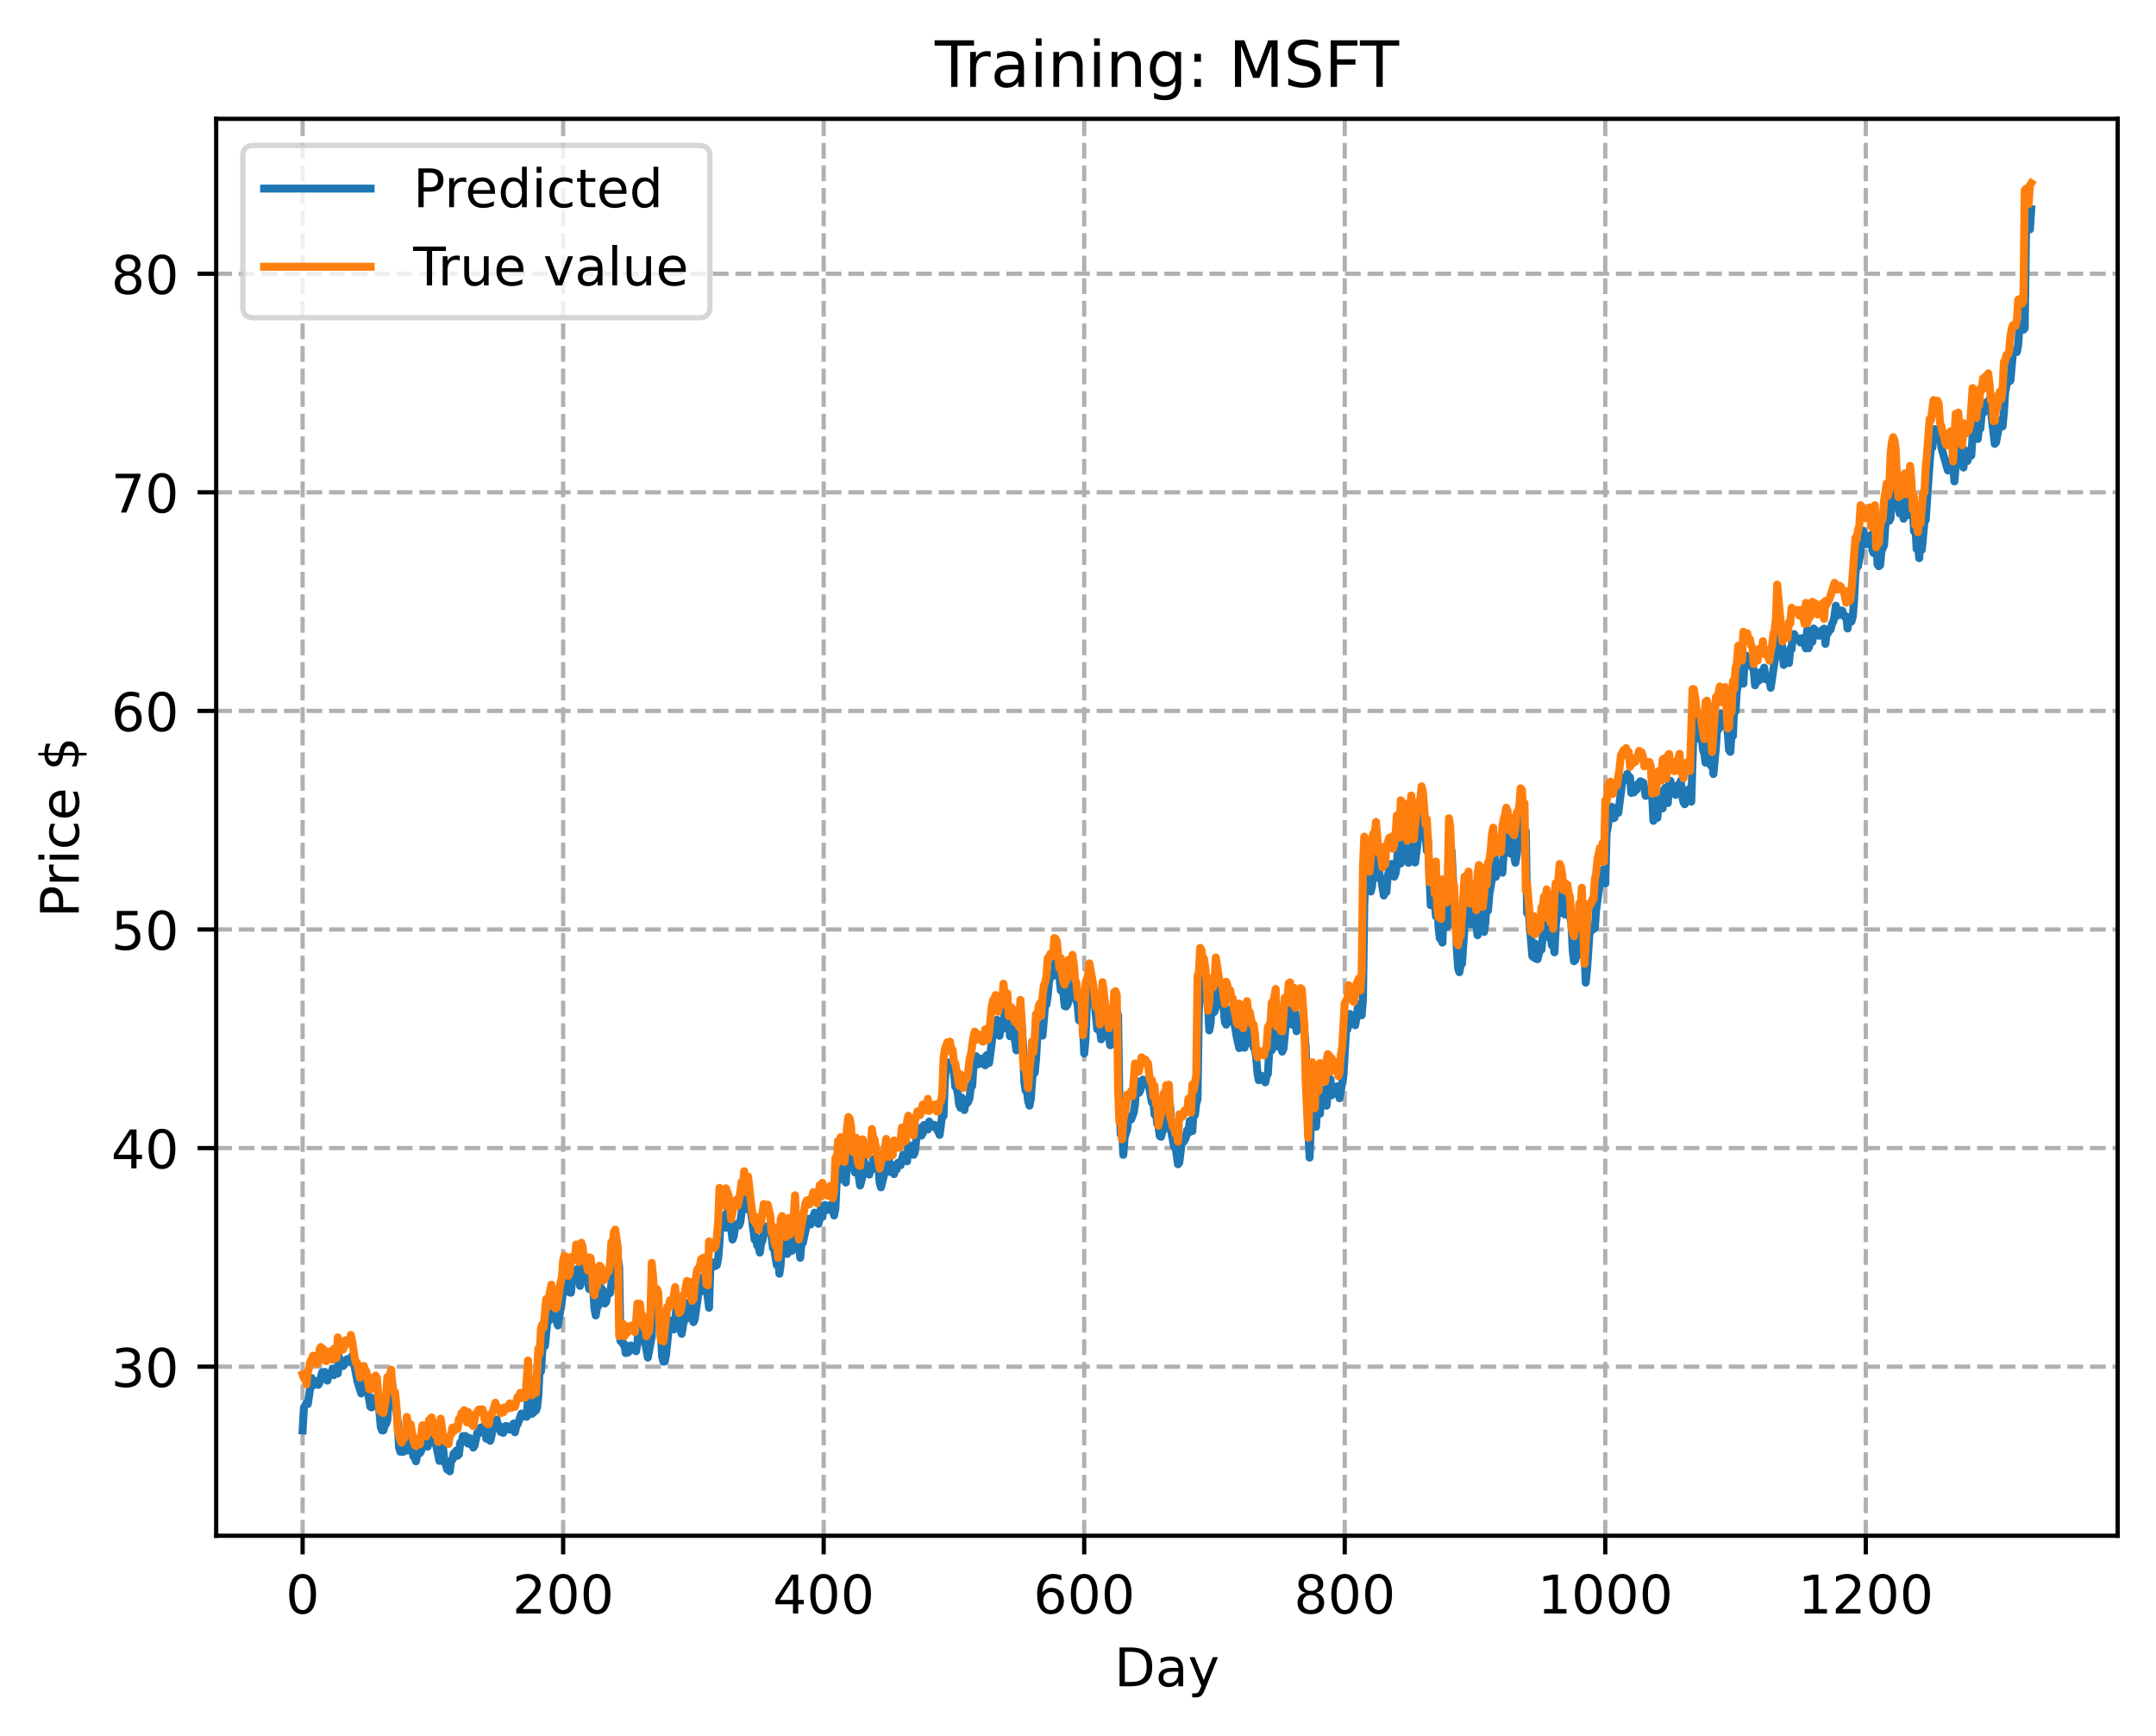 <?xml version="1.0" encoding="utf-8" standalone="no"?>
<!DOCTYPE svg PUBLIC "-//W3C//DTD SVG 1.1//EN"
  "http://www.w3.org/Graphics/SVG/1.1/DTD/svg11.dtd">
<!-- Created with matplotlib (https://matplotlib.org/) -->
<svg height="325.986pt" version="1.1" viewBox="0 0 404.923 325.986" width="404.923pt" xmlns="http://www.w3.org/2000/svg" xmlns:xlink="http://www.w3.org/1999/xlink">
 <defs>
  <style type="text/css">
*{stroke-linecap:butt;stroke-linejoin:round;}
  </style>
 </defs>
 <g id="figure_1">
  <g id="patch_1">
   <path d="M 0 325.986 
L 404.923 325.986 
L 404.923 0 
L 0 0 
z
" style="fill:#ffffff;"/>
  </g>
  <g id="axes_1">
   <g id="patch_2">
    <path d="M 40.603 288.43 
L 397.723 288.43 
L 397.723 22.318 
L 40.603 22.318 
z
" style="fill:#ffffff;"/>
   </g>
   <g id="matplotlib.axis_1">
    <g id="xtick_1">
     <g id="line2d_1">
      <path clip-path="url(#p6e59392430)" d="M 56.836 288.43 
L 56.836 22.318 
" style="fill:none;stroke:#b0b0b0;stroke-dasharray:2.96,1.28;stroke-dashoffset:0;stroke-width:0.8;"/>
     </g>
     <g id="line2d_2">
      <defs>
       <path d="M 0 0 
L 0 3.5 
" id="mf0dc8af905" style="stroke:#000000;stroke-width:0.8;"/>
      </defs>
      <g>
       <use style="stroke:#000000;stroke-width:0.8;" x="56.836" xlink:href="#mf0dc8af905" y="288.43"/>
      </g>
     </g>
     <g id="text_1">
      <!-- 0 -->
      <defs>
       <path d="M 31.781 66.406 
Q 24.172 66.406 20.328 58.906 
Q 16.5 51.422 16.5 36.375 
Q 16.5 21.391 20.328 13.891 
Q 24.172 6.391 31.781 6.391 
Q 39.453 6.391 43.281 13.891 
Q 47.125 21.391 47.125 36.375 
Q 47.125 51.422 43.281 58.906 
Q 39.453 66.406 31.781 66.406 
z
M 31.781 74.219 
Q 44.047 74.219 50.516 64.516 
Q 56.984 54.828 56.984 36.375 
Q 56.984 17.969 50.516 8.266 
Q 44.047 -1.422 31.781 -1.422 
Q 19.531 -1.422 13.062 8.266 
Q 6.594 17.969 6.594 36.375 
Q 6.594 54.828 13.062 64.516 
Q 19.531 74.219 31.781 74.219 
z
" id="DejaVuSans-48"/>
      </defs>
      <g transform="translate(53.655 303.029)scale(0.1 -0.1)">
       <use xlink:href="#DejaVuSans-48"/>
      </g>
     </g>
    </g>
    <g id="xtick_2">
     <g id="line2d_3">
      <path clip-path="url(#p6e59392430)" d="M 105.766 288.43 
L 105.766 22.318 
" style="fill:none;stroke:#b0b0b0;stroke-dasharray:2.96,1.28;stroke-dashoffset:0;stroke-width:0.8;"/>
     </g>
     <g id="line2d_4">
      <g>
       <use style="stroke:#000000;stroke-width:0.8;" x="105.766" xlink:href="#mf0dc8af905" y="288.43"/>
      </g>
     </g>
     <g id="text_2">
      <!-- 200 -->
      <defs>
       <path d="M 19.188 8.297 
L 53.609 8.297 
L 53.609 0 
L 7.328 0 
L 7.328 8.297 
Q 12.938 14.109 22.625 23.891 
Q 32.328 33.688 34.812 36.531 
Q 39.547 41.844 41.422 45.531 
Q 43.312 49.219 43.312 52.781 
Q 43.312 58.594 39.234 62.25 
Q 35.156 65.922 28.609 65.922 
Q 23.969 65.922 18.812 64.312 
Q 13.672 62.703 7.812 59.422 
L 7.812 69.391 
Q 13.766 71.781 18.938 73 
Q 24.125 74.219 28.422 74.219 
Q 39.75 74.219 46.484 68.547 
Q 53.219 62.891 53.219 53.422 
Q 53.219 48.922 51.531 44.891 
Q 49.859 40.875 45.406 35.406 
Q 44.188 33.984 37.641 27.219 
Q 31.109 20.453 19.188 8.297 
z
" id="DejaVuSans-50"/>
      </defs>
      <g transform="translate(96.223 303.029)scale(0.1 -0.1)">
       <use xlink:href="#DejaVuSans-50"/>
       <use x="63.623" xlink:href="#DejaVuSans-48"/>
       <use x="127.246" xlink:href="#DejaVuSans-48"/>
      </g>
     </g>
    </g>
    <g id="xtick_3">
     <g id="line2d_5">
      <path clip-path="url(#p6e59392430)" d="M 154.697 288.43 
L 154.697 22.318 
" style="fill:none;stroke:#b0b0b0;stroke-dasharray:2.96,1.28;stroke-dashoffset:0;stroke-width:0.8;"/>
     </g>
     <g id="line2d_6">
      <g>
       <use style="stroke:#000000;stroke-width:0.8;" x="154.697" xlink:href="#mf0dc8af905" y="288.43"/>
      </g>
     </g>
     <g id="text_3">
      <!-- 400 -->
      <defs>
       <path d="M 37.797 64.312 
L 12.891 25.391 
L 37.797 25.391 
z
M 35.203 72.906 
L 47.609 72.906 
L 47.609 25.391 
L 58.016 25.391 
L 58.016 17.188 
L 47.609 17.188 
L 47.609 0 
L 37.797 0 
L 37.797 17.188 
L 4.891 17.188 
L 4.891 26.703 
z
" id="DejaVuSans-52"/>
      </defs>
      <g transform="translate(145.153 303.029)scale(0.1 -0.1)">
       <use xlink:href="#DejaVuSans-52"/>
       <use x="63.623" xlink:href="#DejaVuSans-48"/>
       <use x="127.246" xlink:href="#DejaVuSans-48"/>
      </g>
     </g>
    </g>
    <g id="xtick_4">
     <g id="line2d_7">
      <path clip-path="url(#p6e59392430)" d="M 203.628 288.43 
L 203.628 22.318 
" style="fill:none;stroke:#b0b0b0;stroke-dasharray:2.96,1.28;stroke-dashoffset:0;stroke-width:0.8;"/>
     </g>
     <g id="line2d_8">
      <g>
       <use style="stroke:#000000;stroke-width:0.8;" x="203.628" xlink:href="#mf0dc8af905" y="288.43"/>
      </g>
     </g>
     <g id="text_4">
      <!-- 600 -->
      <defs>
       <path d="M 33.016 40.375 
Q 26.375 40.375 22.484 35.828 
Q 18.609 31.297 18.609 23.391 
Q 18.609 15.531 22.484 10.953 
Q 26.375 6.391 33.016 6.391 
Q 39.656 6.391 43.531 10.953 
Q 47.406 15.531 47.406 23.391 
Q 47.406 31.297 43.531 35.828 
Q 39.656 40.375 33.016 40.375 
z
M 52.594 71.297 
L 52.594 62.312 
Q 48.875 64.062 45.094 64.984 
Q 41.312 65.922 37.594 65.922 
Q 27.828 65.922 22.672 59.328 
Q 17.531 52.734 16.797 39.406 
Q 19.672 43.656 24.016 45.922 
Q 28.375 48.188 33.594 48.188 
Q 44.578 48.188 50.953 41.516 
Q 57.328 34.859 57.328 23.391 
Q 57.328 12.156 50.688 5.359 
Q 44.047 -1.422 33.016 -1.422 
Q 20.359 -1.422 13.672 8.266 
Q 6.984 17.969 6.984 36.375 
Q 6.984 53.656 15.188 63.938 
Q 23.391 74.219 37.203 74.219 
Q 40.922 74.219 44.703 73.484 
Q 48.484 72.75 52.594 71.297 
z
" id="DejaVuSans-54"/>
      </defs>
      <g transform="translate(194.084 303.029)scale(0.1 -0.1)">
       <use xlink:href="#DejaVuSans-54"/>
       <use x="63.623" xlink:href="#DejaVuSans-48"/>
       <use x="127.246" xlink:href="#DejaVuSans-48"/>
      </g>
     </g>
    </g>
    <g id="xtick_5">
     <g id="line2d_9">
      <path clip-path="url(#p6e59392430)" d="M 252.558 288.43 
L 252.558 22.318 
" style="fill:none;stroke:#b0b0b0;stroke-dasharray:2.96,1.28;stroke-dashoffset:0;stroke-width:0.8;"/>
     </g>
     <g id="line2d_10">
      <g>
       <use style="stroke:#000000;stroke-width:0.8;" x="252.558" xlink:href="#mf0dc8af905" y="288.43"/>
      </g>
     </g>
     <g id="text_5">
      <!-- 800 -->
      <defs>
       <path d="M 31.781 34.625 
Q 24.75 34.625 20.719 30.859 
Q 16.703 27.094 16.703 20.516 
Q 16.703 13.922 20.719 10.156 
Q 24.75 6.391 31.781 6.391 
Q 38.812 6.391 42.859 10.172 
Q 46.922 13.969 46.922 20.516 
Q 46.922 27.094 42.891 30.859 
Q 38.875 34.625 31.781 34.625 
z
M 21.922 38.812 
Q 15.578 40.375 12.031 44.719 
Q 8.5 49.078 8.5 55.328 
Q 8.5 64.062 14.719 69.141 
Q 20.953 74.219 31.781 74.219 
Q 42.672 74.219 48.875 69.141 
Q 55.078 64.062 55.078 55.328 
Q 55.078 49.078 51.531 44.719 
Q 48 40.375 41.703 38.812 
Q 48.828 37.156 52.797 32.312 
Q 56.781 27.484 56.781 20.516 
Q 56.781 9.906 50.312 4.234 
Q 43.844 -1.422 31.781 -1.422 
Q 19.734 -1.422 13.25 4.234 
Q 6.781 9.906 6.781 20.516 
Q 6.781 27.484 10.781 32.312 
Q 14.797 37.156 21.922 38.812 
z
M 18.312 54.391 
Q 18.312 48.734 21.844 45.562 
Q 25.391 42.391 31.781 42.391 
Q 38.141 42.391 41.719 45.562 
Q 45.312 48.734 45.312 54.391 
Q 45.312 60.062 41.719 63.234 
Q 38.141 66.406 31.781 66.406 
Q 25.391 66.406 21.844 63.234 
Q 18.312 60.062 18.312 54.391 
z
" id="DejaVuSans-56"/>
      </defs>
      <g transform="translate(243.015 303.029)scale(0.1 -0.1)">
       <use xlink:href="#DejaVuSans-56"/>
       <use x="63.623" xlink:href="#DejaVuSans-48"/>
       <use x="127.246" xlink:href="#DejaVuSans-48"/>
      </g>
     </g>
    </g>
    <g id="xtick_6">
     <g id="line2d_11">
      <path clip-path="url(#p6e59392430)" d="M 301.489 288.43 
L 301.489 22.318 
" style="fill:none;stroke:#b0b0b0;stroke-dasharray:2.96,1.28;stroke-dashoffset:0;stroke-width:0.8;"/>
     </g>
     <g id="line2d_12">
      <g>
       <use style="stroke:#000000;stroke-width:0.8;" x="301.489" xlink:href="#mf0dc8af905" y="288.43"/>
      </g>
     </g>
     <g id="text_6">
      <!-- 1000 -->
      <defs>
       <path d="M 12.406 8.297 
L 28.516 8.297 
L 28.516 63.922 
L 10.984 60.406 
L 10.984 69.391 
L 28.422 72.906 
L 38.281 72.906 
L 38.281 8.297 
L 54.391 8.297 
L 54.391 0 
L 12.406 0 
z
" id="DejaVuSans-49"/>
      </defs>
      <g transform="translate(288.764 303.029)scale(0.1 -0.1)">
       <use xlink:href="#DejaVuSans-49"/>
       <use x="63.623" xlink:href="#DejaVuSans-48"/>
       <use x="127.246" xlink:href="#DejaVuSans-48"/>
       <use x="190.869" xlink:href="#DejaVuSans-48"/>
      </g>
     </g>
    </g>
    <g id="xtick_7">
     <g id="line2d_13">
      <path clip-path="url(#p6e59392430)" d="M 350.419 288.43 
L 350.419 22.318 
" style="fill:none;stroke:#b0b0b0;stroke-dasharray:2.96,1.28;stroke-dashoffset:0;stroke-width:0.8;"/>
     </g>
     <g id="line2d_14">
      <g>
       <use style="stroke:#000000;stroke-width:0.8;" x="350.419" xlink:href="#mf0dc8af905" y="288.43"/>
      </g>
     </g>
     <g id="text_7">
      <!-- 1200 -->
      <g transform="translate(337.694 303.029)scale(0.1 -0.1)">
       <use xlink:href="#DejaVuSans-49"/>
       <use x="63.623" xlink:href="#DejaVuSans-50"/>
       <use x="127.246" xlink:href="#DejaVuSans-48"/>
       <use x="190.869" xlink:href="#DejaVuSans-48"/>
      </g>
     </g>
    </g>
    <g id="text_8">
     <!-- Day -->
     <defs>
      <path d="M 19.672 64.797 
L 19.672 8.109 
L 31.594 8.109 
Q 46.688 8.109 53.688 14.938 
Q 60.688 21.781 60.688 36.531 
Q 60.688 51.172 53.688 57.984 
Q 46.688 64.797 31.594 64.797 
z
M 9.812 72.906 
L 30.078 72.906 
Q 51.266 72.906 61.172 64.094 
Q 71.094 55.281 71.094 36.531 
Q 71.094 17.672 61.125 8.828 
Q 51.172 0 30.078 0 
L 9.812 0 
z
" id="DejaVuSans-68"/>
      <path d="M 34.281 27.484 
Q 23.391 27.484 19.188 25 
Q 14.984 22.516 14.984 16.5 
Q 14.984 11.719 18.141 8.906 
Q 21.297 6.109 26.703 6.109 
Q 34.188 6.109 38.703 11.406 
Q 43.219 16.703 43.219 25.484 
L 43.219 27.484 
z
M 52.203 31.203 
L 52.203 0 
L 43.219 0 
L 43.219 8.297 
Q 40.141 3.328 35.547 0.953 
Q 30.953 -1.422 24.312 -1.422 
Q 15.922 -1.422 10.953 3.297 
Q 6 8.016 6 15.922 
Q 6 25.141 12.172 29.828 
Q 18.359 34.516 30.609 34.516 
L 43.219 34.516 
L 43.219 35.406 
Q 43.219 41.609 39.141 45 
Q 35.062 48.391 27.688 48.391 
Q 23 48.391 18.547 47.266 
Q 14.109 46.141 10.016 43.891 
L 10.016 52.203 
Q 14.938 54.109 19.578 55.047 
Q 24.219 56 28.609 56 
Q 40.484 56 46.344 49.844 
Q 52.203 43.703 52.203 31.203 
z
" id="DejaVuSans-97"/>
      <path d="M 32.172 -5.078 
Q 28.375 -14.844 24.75 -17.812 
Q 21.141 -20.797 15.094 -20.797 
L 7.906 -20.797 
L 7.906 -13.281 
L 13.188 -13.281 
Q 16.891 -13.281 18.938 -11.516 
Q 21 -9.766 23.484 -3.219 
L 25.094 0.875 
L 2.984 54.688 
L 12.5 54.688 
L 29.594 11.922 
L 46.688 54.688 
L 56.203 54.688 
z
" id="DejaVuSans-121"/>
     </defs>
     <g transform="translate(209.29 316.707)scale(0.1 -0.1)">
      <use xlink:href="#DejaVuSans-68"/>
      <use x="77.002" xlink:href="#DejaVuSans-97"/>
      <use x="138.281" xlink:href="#DejaVuSans-121"/>
     </g>
    </g>
   </g>
   <g id="matplotlib.axis_2">
    <g id="ytick_1">
     <g id="line2d_15">
      <path clip-path="url(#p6e59392430)" d="M 40.603 256.674 
L 397.723 256.674 
" style="fill:none;stroke:#b0b0b0;stroke-dasharray:2.96,1.28;stroke-dashoffset:0;stroke-width:0.8;"/>
     </g>
     <g id="line2d_16">
      <defs>
       <path d="M 0 0 
L -3.5 0 
" id="m37c1554bb6" style="stroke:#000000;stroke-width:0.8;"/>
      </defs>
      <g>
       <use style="stroke:#000000;stroke-width:0.8;" x="40.603" xlink:href="#m37c1554bb6" y="256.674"/>
      </g>
     </g>
     <g id="text_9">
      <!-- 30 -->
      <defs>
       <path d="M 40.578 39.312 
Q 47.656 37.797 51.625 33 
Q 55.609 28.219 55.609 21.188 
Q 55.609 10.406 48.188 4.484 
Q 40.766 -1.422 27.094 -1.422 
Q 22.516 -1.422 17.656 -0.516 
Q 12.797 0.391 7.625 2.203 
L 7.625 11.719 
Q 11.719 9.328 16.594 8.109 
Q 21.484 6.891 26.812 6.891 
Q 36.078 6.891 40.938 10.547 
Q 45.797 14.203 45.797 21.188 
Q 45.797 27.641 41.281 31.266 
Q 36.766 34.906 28.719 34.906 
L 20.219 34.906 
L 20.219 43.016 
L 29.109 43.016 
Q 36.375 43.016 40.234 45.922 
Q 44.094 48.828 44.094 54.297 
Q 44.094 59.906 40.109 62.906 
Q 36.141 65.922 28.719 65.922 
Q 24.656 65.922 20.016 65.031 
Q 15.375 64.156 9.812 62.312 
L 9.812 71.094 
Q 15.438 72.656 20.344 73.438 
Q 25.25 74.219 29.594 74.219 
Q 40.828 74.219 47.359 69.109 
Q 53.906 64.016 53.906 55.328 
Q 53.906 49.266 50.438 45.094 
Q 46.969 40.922 40.578 39.312 
z
" id="DejaVuSans-51"/>
      </defs>
      <g transform="translate(20.878 260.473)scale(0.1 -0.1)">
       <use xlink:href="#DejaVuSans-51"/>
       <use x="63.623" xlink:href="#DejaVuSans-48"/>
      </g>
     </g>
    </g>
    <g id="ytick_2">
     <g id="line2d_17">
      <path clip-path="url(#p6e59392430)" d="M 40.603 215.621 
L 397.723 215.621 
" style="fill:none;stroke:#b0b0b0;stroke-dasharray:2.96,1.28;stroke-dashoffset:0;stroke-width:0.8;"/>
     </g>
     <g id="line2d_18">
      <g>
       <use style="stroke:#000000;stroke-width:0.8;" x="40.603" xlink:href="#m37c1554bb6" y="215.621"/>
      </g>
     </g>
     <g id="text_10">
      <!-- 40 -->
      <g transform="translate(20.878 219.42)scale(0.1 -0.1)">
       <use xlink:href="#DejaVuSans-52"/>
       <use x="63.623" xlink:href="#DejaVuSans-48"/>
      </g>
     </g>
    </g>
    <g id="ytick_3">
     <g id="line2d_19">
      <path clip-path="url(#p6e59392430)" d="M 40.603 174.568 
L 397.723 174.568 
" style="fill:none;stroke:#b0b0b0;stroke-dasharray:2.96,1.28;stroke-dashoffset:0;stroke-width:0.8;"/>
     </g>
     <g id="line2d_20">
      <g>
       <use style="stroke:#000000;stroke-width:0.8;" x="40.603" xlink:href="#m37c1554bb6" y="174.568"/>
      </g>
     </g>
     <g id="text_11">
      <!-- 50 -->
      <defs>
       <path d="M 10.797 72.906 
L 49.516 72.906 
L 49.516 64.594 
L 19.828 64.594 
L 19.828 46.734 
Q 21.969 47.469 24.109 47.828 
Q 26.266 48.188 28.422 48.188 
Q 40.625 48.188 47.75 41.5 
Q 54.891 34.812 54.891 23.391 
Q 54.891 11.625 47.562 5.094 
Q 40.234 -1.422 26.906 -1.422 
Q 22.312 -1.422 17.547 -0.641 
Q 12.797 0.141 7.719 1.703 
L 7.719 11.625 
Q 12.109 9.234 16.797 8.062 
Q 21.484 6.891 26.703 6.891 
Q 35.156 6.891 40.078 11.328 
Q 45.016 15.766 45.016 23.391 
Q 45.016 31 40.078 35.438 
Q 35.156 39.891 26.703 39.891 
Q 22.75 39.891 18.812 39.016 
Q 14.891 38.141 10.797 36.281 
z
" id="DejaVuSans-53"/>
      </defs>
      <g transform="translate(20.878 178.368)scale(0.1 -0.1)">
       <use xlink:href="#DejaVuSans-53"/>
       <use x="63.623" xlink:href="#DejaVuSans-48"/>
      </g>
     </g>
    </g>
    <g id="ytick_4">
     <g id="line2d_21">
      <path clip-path="url(#p6e59392430)" d="M 40.603 133.516 
L 397.723 133.516 
" style="fill:none;stroke:#b0b0b0;stroke-dasharray:2.96,1.28;stroke-dashoffset:0;stroke-width:0.8;"/>
     </g>
     <g id="line2d_22">
      <g>
       <use style="stroke:#000000;stroke-width:0.8;" x="40.603" xlink:href="#m37c1554bb6" y="133.516"/>
      </g>
     </g>
     <g id="text_12">
      <!-- 60 -->
      <g transform="translate(20.878 137.315)scale(0.1 -0.1)">
       <use xlink:href="#DejaVuSans-54"/>
       <use x="63.623" xlink:href="#DejaVuSans-48"/>
      </g>
     </g>
    </g>
    <g id="ytick_5">
     <g id="line2d_23">
      <path clip-path="url(#p6e59392430)" d="M 40.603 92.463 
L 397.723 92.463 
" style="fill:none;stroke:#b0b0b0;stroke-dasharray:2.96,1.28;stroke-dashoffset:0;stroke-width:0.8;"/>
     </g>
     <g id="line2d_24">
      <g>
       <use style="stroke:#000000;stroke-width:0.8;" x="40.603" xlink:href="#m37c1554bb6" y="92.463"/>
      </g>
     </g>
     <g id="text_13">
      <!-- 70 -->
      <defs>
       <path d="M 8.203 72.906 
L 55.078 72.906 
L 55.078 68.703 
L 28.609 0 
L 18.312 0 
L 43.219 64.594 
L 8.203 64.594 
z
" id="DejaVuSans-55"/>
      </defs>
      <g transform="translate(20.878 96.262)scale(0.1 -0.1)">
       <use xlink:href="#DejaVuSans-55"/>
       <use x="63.623" xlink:href="#DejaVuSans-48"/>
      </g>
     </g>
    </g>
    <g id="ytick_6">
     <g id="line2d_25">
      <path clip-path="url(#p6e59392430)" d="M 40.603 51.41 
L 397.723 51.41 
" style="fill:none;stroke:#b0b0b0;stroke-dasharray:2.96,1.28;stroke-dashoffset:0;stroke-width:0.8;"/>
     </g>
     <g id="line2d_26">
      <g>
       <use style="stroke:#000000;stroke-width:0.8;" x="40.603" xlink:href="#m37c1554bb6" y="51.41"/>
      </g>
     </g>
     <g id="text_14">
      <!-- 80 -->
      <g transform="translate(20.878 55.209)scale(0.1 -0.1)">
       <use xlink:href="#DejaVuSans-56"/>
       <use x="63.623" xlink:href="#DejaVuSans-48"/>
      </g>
     </g>
    </g>
    <g id="text_15">
     <!-- Price $ -->
     <defs>
      <path d="M 19.672 64.797 
L 19.672 37.406 
L 32.078 37.406 
Q 38.969 37.406 42.719 40.969 
Q 46.484 44.531 46.484 51.125 
Q 46.484 57.672 42.719 61.234 
Q 38.969 64.797 32.078 64.797 
z
M 9.812 72.906 
L 32.078 72.906 
Q 44.344 72.906 50.609 67.359 
Q 56.891 61.812 56.891 51.125 
Q 56.891 40.328 50.609 34.812 
Q 44.344 29.297 32.078 29.297 
L 19.672 29.297 
L 19.672 0 
L 9.812 0 
z
" id="DejaVuSans-80"/>
      <path d="M 41.109 46.297 
Q 39.594 47.172 37.812 47.578 
Q 36.031 48 33.891 48 
Q 26.266 48 22.188 43.047 
Q 18.109 38.094 18.109 28.812 
L 18.109 0 
L 9.078 0 
L 9.078 54.688 
L 18.109 54.688 
L 18.109 46.188 
Q 20.953 51.172 25.484 53.578 
Q 30.031 56 36.531 56 
Q 37.453 56 38.578 55.875 
Q 39.703 55.766 41.062 55.516 
z
" id="DejaVuSans-114"/>
      <path d="M 9.422 54.688 
L 18.406 54.688 
L 18.406 0 
L 9.422 0 
z
M 9.422 75.984 
L 18.406 75.984 
L 18.406 64.594 
L 9.422 64.594 
z
" id="DejaVuSans-105"/>
      <path d="M 48.781 52.594 
L 48.781 44.188 
Q 44.969 46.297 41.141 47.344 
Q 37.312 48.391 33.406 48.391 
Q 24.656 48.391 19.812 42.844 
Q 14.984 37.312 14.984 27.297 
Q 14.984 17.281 19.812 11.734 
Q 24.656 6.203 33.406 6.203 
Q 37.312 6.203 41.141 7.25 
Q 44.969 8.297 48.781 10.406 
L 48.781 2.094 
Q 45.016 0.344 40.984 -0.531 
Q 36.969 -1.422 32.422 -1.422 
Q 20.062 -1.422 12.781 6.344 
Q 5.516 14.109 5.516 27.297 
Q 5.516 40.672 12.859 48.328 
Q 20.219 56 33.016 56 
Q 37.156 56 41.109 55.141 
Q 45.062 54.297 48.781 52.594 
z
" id="DejaVuSans-99"/>
      <path d="M 56.203 29.594 
L 56.203 25.203 
L 14.891 25.203 
Q 15.484 15.922 20.484 11.062 
Q 25.484 6.203 34.422 6.203 
Q 39.594 6.203 44.453 7.469 
Q 49.312 8.734 54.109 11.281 
L 54.109 2.781 
Q 49.266 0.734 44.188 -0.344 
Q 39.109 -1.422 33.891 -1.422 
Q 20.797 -1.422 13.156 6.188 
Q 5.516 13.812 5.516 26.812 
Q 5.516 40.234 12.766 48.109 
Q 20.016 56 32.328 56 
Q 43.359 56 49.781 48.891 
Q 56.203 41.797 56.203 29.594 
z
M 47.219 32.234 
Q 47.125 39.594 43.094 43.984 
Q 39.062 48.391 32.422 48.391 
Q 24.906 48.391 20.391 44.141 
Q 15.875 39.891 15.188 32.172 
z
" id="DejaVuSans-101"/>
      <path id="DejaVuSans-32"/>
      <path d="M 33.797 -14.703 
L 28.906 -14.703 
L 28.859 0 
Q 23.734 0.094 18.609 1.188 
Q 13.484 2.297 8.297 4.5 
L 8.297 13.281 
Q 13.281 10.156 18.375 8.562 
Q 23.484 6.984 28.906 6.938 
L 28.906 29.203 
Q 18.109 30.953 13.203 35.156 
Q 8.297 39.359 8.297 46.688 
Q 8.297 54.641 13.625 59.219 
Q 18.953 63.812 28.906 64.5 
L 28.906 75.984 
L 33.797 75.984 
L 33.797 64.656 
Q 38.328 64.453 42.578 63.688 
Q 46.828 62.938 50.875 61.625 
L 50.875 53.078 
Q 46.828 55.125 42.547 56.25 
Q 38.281 57.375 33.797 57.562 
L 33.797 36.719 
Q 44.875 35.016 50.094 30.609 
Q 55.328 26.219 55.328 18.609 
Q 55.328 10.359 49.781 5.594 
Q 44.234 0.828 33.797 0.094 
z
M 28.906 37.594 
L 28.906 57.625 
Q 23.25 56.984 20.266 54.391 
Q 17.281 51.812 17.281 47.516 
Q 17.281 43.312 20.031 40.969 
Q 22.797 38.625 28.906 37.594 
z
M 33.797 28.219 
L 33.797 7.078 
Q 39.984 7.906 43.141 10.594 
Q 46.297 13.281 46.297 17.672 
Q 46.297 21.969 43.281 24.5 
Q 40.281 27.047 33.797 28.219 
z
" id="DejaVuSans-36"/>
     </defs>
     <g transform="translate(14.798 172.342)rotate(-90)scale(0.1 -0.1)">
      <use xlink:href="#DejaVuSans-80"/>
      <use x="58.553" xlink:href="#DejaVuSans-114"/>
      <use x="99.666" xlink:href="#DejaVuSans-105"/>
      <use x="127.449" xlink:href="#DejaVuSans-99"/>
      <use x="182.43" xlink:href="#DejaVuSans-101"/>
      <use x="243.953" xlink:href="#DejaVuSans-32"/>
      <use x="275.74" xlink:href="#DejaVuSans-36"/>
     </g>
    </g>
   </g>
   <g id="line2d_27">
    <path clip-path="url(#p6e59392430)" d="M 56.836 268.651 
L 57.081 264.382 
L 57.57 263.463 
L 57.814 263.692 
L 58.548 258.81 
L 58.793 260.222 
L 59.282 259.377 
L 59.527 259.453 
L 59.772 260.099 
L 60.016 259.708 
L 60.506 257.728 
L 60.75 258.011 
L 60.995 257.649 
L 61.24 258.276 
L 61.484 259.296 
L 61.729 258.368 
L 61.974 258.091 
L 62.218 258.027 
L 62.463 257.089 
L 62.708 258.273 
L 62.952 256.97 
L 63.197 257.655 
L 63.441 257.974 
L 63.686 254.91 
L 63.931 256.292 
L 64.175 256.525 
L 64.42 256.565 
L 64.665 256.293 
L 65.154 255.277 
L 65.399 255.244 
L 65.888 255.874 
L 66.133 254.634 
L 66.377 255.5 
L 67.111 259.359 
L 67.845 261.709 
L 68.09 260.966 
L 68.335 259.802 
L 68.579 259.407 
L 68.824 260.81 
L 69.069 261.214 
L 69.558 264.22 
L 69.802 264.329 
L 70.047 264.088 
L 70.292 262.638 
L 70.536 262.667 
L 70.781 262.261 
L 71.026 262.483 
L 71.515 268.015 
L 71.76 268.654 
L 72.004 268.647 
L 72.249 267.68 
L 72.494 267.467 
L 72.738 266.752 
L 72.983 262.818 
L 73.228 261.265 
L 73.717 260.098 
L 73.962 263.644 
L 74.451 264.83 
L 74.696 267.068 
L 74.94 271.825 
L 75.185 272.659 
L 75.429 272.5 
L 75.674 272.695 
L 75.919 272.165 
L 76.163 272.48 
L 76.408 271.741 
L 76.653 270.235 
L 76.897 270.563 
L 77.142 272.537 
L 77.387 271.744 
L 77.631 273.529 
L 77.876 273.715 
L 78.121 274.465 
L 78.365 273.304 
L 78.61 273.028 
L 78.855 272.922 
L 79.099 272.521 
L 79.344 270.403 
L 79.589 270.564 
L 79.833 270.921 
L 80.078 271.633 
L 80.323 271.708 
L 80.567 270.715 
L 81.056 270.813 
L 81.301 270.158 
L 81.546 270.403 
L 81.79 270.919 
L 82.28 273.17 
L 82.524 274.372 
L 82.769 273.841 
L 83.014 270.96 
L 83.258 272.334 
L 83.503 274.72 
L 83.748 275.093 
L 83.992 275.992 
L 84.237 275.359 
L 84.482 276.334 
L 84.726 274.301 
L 84.971 274.158 
L 85.216 272.969 
L 85.46 273.594 
L 85.705 272.435 
L 85.95 273.394 
L 86.194 273.149 
L 86.439 270.954 
L 86.684 270.954 
L 86.928 269.714 
L 87.173 269.979 
L 87.417 269.708 
L 87.907 271.127 
L 88.151 270.057 
L 88.396 271.267 
L 88.641 270.905 
L 88.885 271.879 
L 89.13 271.513 
L 89.619 269.158 
L 89.864 269.276 
L 90.109 268.295 
L 90.353 268.083 
L 90.598 268.886 
L 90.843 268.738 
L 91.087 267.962 
L 91.332 270.206 
L 91.577 269.318 
L 92.066 270.594 
L 92.311 269.72 
L 92.555 267.776 
L 92.8 268.34 
L 93.289 266.603 
L 93.534 267.83 
L 93.778 267.777 
L 94.023 268.915 
L 94.268 268.11 
L 94.512 269.115 
L 94.757 268.035 
L 95.002 267.819 
L 95.246 268.17 
L 95.491 267.901 
L 95.736 268.523 
L 95.98 268.144 
L 96.225 268.051 
L 96.47 267.36 
L 96.714 268.999 
L 96.959 267.85 
L 97.204 267.531 
L 97.938 265.487 
L 98.182 266.072 
L 98.672 265.626 
L 98.916 266.091 
L 99.405 259.305 
L 99.65 263.871 
L 99.895 265.547 
L 100.139 265.352 
L 100.384 264.292 
L 100.629 264.956 
L 100.873 264.333 
L 101.118 261.982 
L 101.363 256.842 
L 101.607 257.563 
L 101.852 253.736 
L 102.097 252.389 
L 102.341 252.795 
L 102.831 247.955 
L 103.075 248.097 
L 103.32 247.561 
L 103.565 245.779 
L 104.054 245.291 
L 104.299 247.393 
L 104.788 248.947 
L 106.256 239.531 
L 106.5 240.444 
L 106.745 240.54 
L 106.99 242.74 
L 107.234 242.791 
L 107.479 240.033 
L 107.724 240.54 
L 107.968 239.803 
L 108.213 240.363 
L 108.458 238.305 
L 108.702 239.386 
L 108.947 241.514 
L 109.192 237.886 
L 109.436 237.017 
L 109.681 237.621 
L 109.926 239.656 
L 110.17 239.658 
L 110.66 242.115 
L 110.904 240.497 
L 111.149 240.557 
L 111.393 241.667 
L 111.638 245.713 
L 111.883 247.054 
L 112.127 245.594 
L 112.372 245.293 
L 112.617 242.879 
L 112.861 241.844 
L 113.351 242.543 
L 113.595 244.818 
L 113.84 244.517 
L 114.085 243.128 
L 114.329 242.846 
L 114.574 242.85 
L 114.819 241.25 
L 115.063 237.79 
L 115.308 237.969 
L 115.553 235.628 
L 115.797 234.847 
L 116.287 237.934 
L 116.531 251.867 
L 116.776 251.743 
L 117.02 252.462 
L 117.265 252.427 
L 117.51 254.124 
L 117.999 253.988 
L 118.244 252.995 
L 118.488 252.708 
L 118.733 253.491 
L 118.978 253.103 
L 119.222 253.302 
L 119.467 253.777 
L 119.712 252.243 
L 119.956 248.963 
L 120.201 249.11 
L 120.446 248.92 
L 120.69 251.272 
L 120.935 251.04 
L 121.424 253.558 
L 121.669 254.969 
L 122.403 251.09 
L 122.648 242.114 
L 122.892 242.972 
L 123.137 247.105 
L 123.381 247.81 
L 123.626 246.279 
L 123.871 246.44 
L 124.36 254.844 
L 124.605 255.752 
L 124.849 255.706 
L 125.094 254.435 
L 125.583 249.649 
L 125.828 249.36 
L 126.073 248.018 
L 126.562 249.691 
L 127.051 245.757 
L 127.296 248.655 
L 127.541 249.033 
L 128.03 250.505 
L 128.519 247.589 
L 128.764 247.81 
L 129.253 244.705 
L 129.742 244.943 
L 129.987 247.19 
L 130.232 248.316 
L 130.476 247.81 
L 131.21 242.63 
L 131.455 242.721 
L 131.7 242.415 
L 131.944 240.488 
L 132.189 239.699 
L 132.434 240.187 
L 132.923 243.6 
L 133.168 245.62 
L 133.412 237.706 
L 133.657 237.083 
L 133.902 237.947 
L 134.146 237.082 
L 134.391 237.752 
L 134.636 237.595 
L 134.88 236.351 
L 135.125 233.488 
L 135.369 228.203 
L 135.614 229.586 
L 135.859 229.312 
L 136.103 230.281 
L 136.348 230.593 
L 136.593 227.7 
L 136.837 228.125 
L 137.082 228.789 
L 137.571 232.807 
L 137.816 232.157 
L 138.061 230.495 
L 138.305 230.273 
L 138.55 229.799 
L 138.795 230.18 
L 139.039 229.549 
L 139.529 225.901 
L 139.773 226.574 
L 140.018 224.817 
L 140.263 227.086 
L 140.507 226.758 
L 140.752 225.3 
L 141.73 232.846 
L 141.975 232.368 
L 142.22 233.938 
L 142.464 234.159 
L 142.709 235.258 
L 142.954 233.474 
L 143.198 232.999 
L 143.688 230.342 
L 143.932 230.931 
L 144.177 230.988 
L 144.422 230.211 
L 144.666 231.496 
L 144.911 231.973 
L 145.156 234.378 
L 145.4 234.583 
L 145.89 237.599 
L 146.134 236.084 
L 146.379 239.224 
L 146.624 237.416 
L 146.868 233.444 
L 147.113 232.735 
L 147.602 234.849 
L 147.847 235.514 
L 148.091 234.999 
L 148.336 233.095 
L 148.581 234.971 
L 148.825 234.875 
L 149.559 229.403 
L 149.804 232.876 
L 150.049 233.077 
L 150.293 236.225 
L 150.538 233.383 
L 150.783 233.431 
L 151.761 228.944 
L 152.006 228.909 
L 152.251 229.98 
L 152.495 229.081 
L 152.74 228.638 
L 152.984 227.751 
L 153.474 229.57 
L 153.718 229.858 
L 153.963 228.876 
L 154.208 226.692 
L 154.452 228.551 
L 154.697 226.412 
L 154.942 226.315 
L 155.186 226.629 
L 155.431 227.245 
L 155.676 227.012 
L 155.92 226.378 
L 156.165 226.196 
L 156.654 228.286 
L 156.899 226.993 
L 157.144 221.637 
L 157.388 221.813 
L 157.633 218.31 
L 157.878 219.696 
L 158.122 217.677 
L 158.367 218.158 
L 158.856 222.103 
L 159.101 217.339 
L 159.59 213.375 
L 159.835 213.649 
L 160.079 215.121 
L 160.324 219.232 
L 160.569 220.197 
L 160.813 220.133 
L 161.058 218.014 
L 161.303 221.133 
L 161.547 222.65 
L 162.037 220.791 
L 162.281 218.005 
L 162.526 219.373 
L 162.771 219.417 
L 163.015 219.035 
L 163.26 220.608 
L 163.505 219.743 
L 163.749 219.685 
L 163.994 217.724 
L 164.239 217.625 
L 164.483 219.265 
L 164.728 219.51 
L 164.972 219.078 
L 165.217 222.115 
L 165.462 222.999 
L 166.196 220.047 
L 166.44 219.93 
L 166.93 217.447 
L 167.174 220.092 
L 167.419 219.066 
L 167.908 220.513 
L 168.153 218.809 
L 168.398 219.664 
L 168.642 218.387 
L 168.887 218.281 
L 169.132 218.854 
L 169.621 216.871 
L 169.866 217.582 
L 170.355 218.114 
L 170.6 215.102 
L 170.844 215.115 
L 171.089 215.758 
L 171.333 215.669 
L 171.578 216.897 
L 171.823 216.403 
L 172.312 212.07 
L 172.557 211.861 
L 172.801 212.885 
L 173.046 213.291 
L 173.291 212.868 
L 173.535 211.286 
L 173.78 211.62 
L 174.025 211.289 
L 174.269 212.14 
L 174.514 210.633 
L 174.759 211.503 
L 175.003 211.597 
L 175.248 211.32 
L 175.493 211.257 
L 175.737 211.574 
L 175.982 212.186 
L 176.227 212.49 
L 176.471 213.154 
L 176.96 209.438 
L 177.205 209.602 
L 177.45 203.041 
L 177.694 200.406 
L 177.939 200.844 
L 178.184 199.572 
L 178.673 199.477 
L 178.918 200.906 
L 179.162 201.361 
L 179.407 204.096 
L 179.652 204.229 
L 179.896 205.511 
L 180.141 207.46 
L 180.386 208.05 
L 180.63 206.136 
L 180.875 207.02 
L 181.12 208.476 
L 181.364 206.688 
L 181.609 207.207 
L 181.854 206.901 
L 182.098 206.182 
L 182.343 203.947 
L 182.588 203.962 
L 182.832 200.322 
L 183.321 198.364 
L 183.566 199.918 
L 183.811 199.192 
L 184.055 199.789 
L 184.3 198.825 
L 184.545 199.581 
L 185.034 200.078 
L 185.279 198.197 
L 185.768 199.644 
L 186.257 195.917 
L 186.502 193.399 
L 186.747 192.329 
L 186.991 192.297 
L 187.236 191.516 
L 187.725 194.547 
L 187.97 192.757 
L 188.215 193.335 
L 188.459 192.977 
L 188.704 189.92 
L 188.948 191.051 
L 189.193 192.847 
L 189.438 191.448 
L 189.682 194.616 
L 190.172 193.249 
L 190.416 194.102 
L 190.906 197.271 
L 191.15 196.046 
L 191.395 195.607 
L 191.64 196.419 
L 191.884 192.364 
L 192.129 196.061 
L 192.374 203.226 
L 192.618 204.86 
L 192.863 204.685 
L 193.108 206.868 
L 193.352 207.654 
L 193.597 206.411 
L 194.086 199.756 
L 194.331 201.488 
L 194.575 198.994 
L 194.82 194.835 
L 195.065 194.695 
L 195.309 192.738 
L 195.554 192.503 
L 195.799 194.508 
L 196.288 188.734 
L 196.533 188.653 
L 196.777 187.051 
L 197.022 184.264 
L 197.511 182.885 
L 197.756 182.73 
L 198.001 183.212 
L 198.245 180.412 
L 198.49 181.303 
L 198.735 180.877 
L 199.224 186.008 
L 199.469 184.142 
L 199.958 188.944 
L 200.203 189.033 
L 200.447 188.718 
L 200.692 188.048 
L 200.936 185.352 
L 201.181 186.054 
L 201.426 186.284 
L 201.67 184.151 
L 201.915 185.52 
L 202.16 187.725 
L 202.404 188.873 
L 202.649 191.633 
L 202.894 190.524 
L 203.383 192.474 
L 203.628 197.86 
L 203.872 195.253 
L 204.117 189.087 
L 204.362 188.061 
L 204.606 187.574 
L 204.851 185.47 
L 205.096 185.732 
L 205.34 186.713 
L 205.585 188.323 
L 206.074 193.305 
L 206.319 192.979 
L 206.563 193.197 
L 206.808 195.199 
L 207.053 194.031 
L 207.297 189.121 
L 208.521 196.315 
L 208.765 194.436 
L 209.01 193.579 
L 209.255 194.899 
L 209.499 191.295 
L 209.744 189.957 
L 209.989 190.668 
L 210.233 206.288 
L 210.478 213.07 
L 210.723 211.23 
L 210.967 216.9 
L 211.212 213.626 
L 211.701 212.079 
L 211.946 209.704 
L 212.435 210.266 
L 212.924 208.977 
L 213.169 207.407 
L 213.414 203.015 
L 213.658 204.676 
L 213.903 205.253 
L 214.148 204.828 
L 214.637 202.76 
L 214.882 203 
L 215.126 203.591 
L 215.371 203.294 
L 215.86 204.373 
L 216.35 207.092 
L 216.594 206.656 
L 216.839 209.329 
L 217.084 208.369 
L 217.328 211.064 
L 217.573 211.52 
L 217.818 213.369 
L 218.062 213.506 
L 218.307 212.514 
L 218.551 212.207 
L 218.796 210.067 
L 219.041 210.156 
L 219.285 207.763 
L 219.53 208.118 
L 219.775 207.737 
L 220.019 212.775 
L 220.509 215.353 
L 220.753 215.252 
L 221.243 218.663 
L 221.487 218.344 
L 221.977 214.324 
L 222.221 214.525 
L 222.466 214.207 
L 222.711 213.665 
L 222.955 212.264 
L 223.2 212.807 
L 223.445 210.546 
L 223.689 210.741 
L 223.934 212.436 
L 224.179 208.285 
L 224.423 209.419 
L 224.668 207.265 
L 224.912 206.444 
L 225.157 189.665 
L 225.402 187.328 
L 225.646 183.216 
L 225.891 182.965 
L 226.136 183.962 
L 226.38 184.388 
L 226.625 185.97 
L 226.87 188.393 
L 227.114 193.523 
L 227.359 192.19 
L 227.604 188.482 
L 227.848 190.229 
L 228.093 190.007 
L 228.338 189.077 
L 228.582 185.235 
L 228.827 185.432 
L 229.072 187.529 
L 229.316 188.546 
L 229.561 188.605 
L 229.806 189.349 
L 230.05 191.943 
L 230.295 192.453 
L 230.539 189.592 
L 230.784 189.639 
L 231.029 191.824 
L 231.273 190.597 
L 231.518 191.96 
L 231.763 191.751 
L 232.252 194.614 
L 232.741 196.841 
L 232.986 192.512 
L 233.231 193.368 
L 233.72 196.781 
L 234.209 195.328 
L 234.454 192.677 
L 234.699 194.967 
L 234.943 194.473 
L 235.433 196.722 
L 235.677 197.039 
L 235.922 198.5 
L 236.167 201.565 
L 236.411 202.884 
L 236.656 202.049 
L 236.9 202.034 
L 237.634 203.277 
L 237.879 202.094 
L 238.124 201.687 
L 238.368 197.662 
L 238.613 197.241 
L 238.858 197.247 
L 239.102 193.129 
L 239.347 193.083 
L 239.836 190.429 
L 240.081 196.605 
L 240.326 195.186 
L 240.57 195.618 
L 240.815 197.513 
L 241.06 196.935 
L 241.549 191.676 
L 241.794 192.464 
L 242.038 191.655 
L 242.283 189.556 
L 242.527 188.826 
L 242.772 192.491 
L 243.017 192.25 
L 243.261 190.154 
L 243.506 193.685 
L 243.995 192.587 
L 244.24 192.33 
L 244.485 191.201 
L 244.729 191.24 
L 245.219 196.446 
L 245.708 212.001 
L 245.953 217.421 
L 246.442 204.822 
L 246.687 204.488 
L 246.931 205.43 
L 247.176 211.626 
L 247.421 206.942 
L 247.665 205.726 
L 247.91 209.18 
L 248.155 204.508 
L 248.399 206.918 
L 248.644 206.368 
L 248.888 206.279 
L 249.133 207.675 
L 249.622 202.697 
L 249.867 202.687 
L 250.112 205.703 
L 250.356 204.053 
L 250.601 204.503 
L 250.846 204.488 
L 251.09 204.039 
L 251.335 204.551 
L 251.58 206.261 
L 252.314 201.99 
L 252.803 193.621 
L 253.048 193.353 
L 253.292 192.332 
L 253.537 190.433 
L 254.026 191.667 
L 254.515 192.561 
L 254.76 191.277 
L 255.005 189.304 
L 255.494 188.451 
L 255.739 190.678 
L 255.983 187.741 
L 256.228 170.065 
L 256.473 162.653 
L 256.717 164.822 
L 256.962 163.072 
L 257.207 164.821 
L 257.451 167.439 
L 257.696 166.365 
L 257.941 163.109 
L 258.185 161.751 
L 258.43 162.062 
L 258.675 159.59 
L 259.164 165.065 
L 259.409 165.134 
L 259.898 168.191 
L 260.143 165.11 
L 260.387 167.539 
L 260.632 164.505 
L 261.121 162.789 
L 261.366 162.259 
L 261.61 162.451 
L 261.855 164.656 
L 262.1 164.046 
L 262.344 162.448 
L 262.589 158.655 
L 262.834 158.921 
L 263.078 162.172 
L 263.323 156.66 
L 263.568 155.947 
L 263.812 156.618 
L 264.057 159.088 
L 264.302 158.252 
L 264.546 162.062 
L 264.791 159.018 
L 265.036 158.249 
L 265.28 154.141 
L 265.525 156.552 
L 265.77 161.995 
L 266.503 156.258 
L 266.748 156.153 
L 266.993 155.228 
L 267.237 152.977 
L 267.482 153.968 
L 267.727 156.283 
L 267.971 159.78 
L 268.216 158.157 
L 268.705 170.011 
L 268.95 170.035 
L 269.195 169.77 
L 269.439 168.905 
L 269.684 172.086 
L 269.929 167.29 
L 270.173 174.133 
L 270.418 176.26 
L 270.663 176.25 
L 270.907 177.039 
L 271.152 170.667 
L 271.397 172.037 
L 271.641 170.816 
L 271.886 174 
L 272.131 171.169 
L 272.375 159.064 
L 272.62 159.759 
L 273.109 169.498 
L 273.354 170.581 
L 273.598 177.995 
L 273.843 181.826 
L 274.088 182.593 
L 274.332 181.137 
L 274.577 181.04 
L 275.311 170.403 
L 275.556 170.823 
L 275.8 172.577 
L 276.045 168.644 
L 276.29 173.585 
L 276.534 173.484 
L 276.779 170.97 
L 277.024 173.468 
L 277.268 173.835 
L 277.513 175.651 
L 277.758 169.758 
L 278.002 167.844 
L 278.491 171.157 
L 278.736 175.033 
L 278.981 173.124 
L 279.225 168.954 
L 279.47 171.011 
L 279.715 167.97 
L 280.204 165.106 
L 280.693 160.559 
L 280.938 164.676 
L 281.183 162.871 
L 281.427 162.349 
L 281.917 162.093 
L 282.161 163.908 
L 282.406 160.17 
L 282.895 157.375 
L 283.14 156.502 
L 283.385 156.776 
L 283.629 160.288 
L 283.874 157.999 
L 284.118 160.187 
L 284.363 160.786 
L 284.608 162.045 
L 284.852 160.617 
L 285.097 158.344 
L 285.342 157.752 
L 285.586 156.201 
L 285.831 153.811 
L 286.076 153.565 
L 286.32 156.186 
L 286.565 156.111 
L 286.81 171.496 
L 287.054 170.684 
L 287.788 179.573 
L 288.033 179.813 
L 288.278 177.18 
L 288.522 180.09 
L 288.767 180.151 
L 289.256 178.045 
L 289.501 178.37 
L 289.746 175.889 
L 289.99 175.012 
L 290.235 173.084 
L 290.479 174.616 
L 290.724 172.256 
L 290.969 176.098 
L 291.213 175.592 
L 291.458 177.533 
L 291.703 176.773 
L 291.947 178.861 
L 292.192 173.931 
L 292.437 171.516 
L 292.681 171.632 
L 292.926 169.965 
L 293.171 167.043 
L 293.66 169.278 
L 293.905 171.765 
L 294.149 170.66 
L 294.394 170.645 
L 294.639 170.941 
L 295.128 173.536 
L 295.373 178.51 
L 295.617 180.53 
L 295.862 180.315 
L 296.106 179.021 
L 296.351 178.852 
L 296.596 179.312 
L 296.84 174.925 
L 297.085 175.107 
L 297.33 172.302 
L 297.819 184.549 
L 298.064 182.121 
L 298.553 174.934 
L 299.042 174.672 
L 299.287 173.865 
L 299.532 174.307 
L 299.776 170.844 
L 300.755 163.922 
L 301 164.841 
L 301.244 163.23 
L 301.489 165.965 
L 301.734 156.604 
L 301.978 155.249 
L 302.223 153.17 
L 302.467 152.963 
L 302.712 151.518 
L 302.957 153.693 
L 303.201 153.61 
L 303.446 151.939 
L 303.691 151.708 
L 303.935 152.663 
L 304.669 146.944 
L 304.914 146.647 
L 305.159 145.953 
L 305.403 146.375 
L 305.648 145.323 
L 305.893 146.415 
L 306.137 145.986 
L 306.382 148.927 
L 306.627 148.213 
L 306.871 148.828 
L 307.116 148.387 
L 307.361 148.342 
L 307.605 147.249 
L 307.85 147.322 
L 308.094 146.728 
L 308.339 147.076 
L 308.584 146.959 
L 308.828 147.941 
L 309.073 149.472 
L 309.318 148.634 
L 309.562 148.396 
L 309.807 149.132 
L 310.052 148.66 
L 310.296 149.585 
L 310.541 154.164 
L 310.786 150.706 
L 311.275 153.614 
L 311.52 150.938 
L 311.764 149.917 
L 312.254 151.824 
L 312.498 148.379 
L 312.743 147.967 
L 312.988 148.968 
L 313.232 150.836 
L 313.477 147.031 
L 313.722 146.646 
L 313.966 148.702 
L 314.211 148.575 
L 314.455 148.586 
L 314.7 149.297 
L 315.189 147.38 
L 315.434 147.464 
L 315.679 146.629 
L 315.923 149.389 
L 316.168 150.637 
L 316.413 151.048 
L 316.657 148.848 
L 316.902 149.833 
L 317.147 148.226 
L 317.391 148.397 
L 317.636 150.568 
L 318.125 135.177 
L 318.37 134.924 
L 318.859 138.387 
L 319.104 138.74 
L 319.349 138.145 
L 319.593 138.398 
L 319.838 140.822 
L 320.082 141.524 
L 320.327 143.231 
L 320.572 137.061 
L 320.816 137.042 
L 321.061 138.212 
L 321.306 143.777 
L 321.55 142.553 
L 321.795 145.373 
L 322.284 140.148 
L 322.529 136.223 
L 322.774 136.99 
L 323.018 134.913 
L 323.263 134.015 
L 323.508 136.378 
L 323.752 136.108 
L 323.997 135.423 
L 324.242 134.273 
L 324.731 140.864 
L 324.976 141.209 
L 325.22 137.479 
L 325.465 138.244 
L 325.71 132.615 
L 325.954 133.597 
L 326.199 129.76 
L 326.443 128.634 
L 326.688 126.071 
L 326.933 126.923 
L 327.177 127.144 
L 327.422 128.406 
L 327.667 124.082 
L 327.911 123.132 
L 328.156 123.385 
L 328.401 124.247 
L 328.645 124.237 
L 328.89 125.184 
L 329.135 124.825 
L 329.379 126.072 
L 329.624 128.71 
L 329.869 127.144 
L 330.113 127.995 
L 330.358 127.787 
L 330.603 126.247 
L 330.847 127.495 
L 331.092 127.146 
L 331.337 125.389 
L 331.581 127.556 
L 331.826 127.326 
L 332.07 127.767 
L 332.315 127.638 
L 332.56 129.174 
L 333.049 125.825 
L 333.538 122.709 
L 333.783 120.98 
L 334.028 115.535 
L 334.272 116.949 
L 335.006 124.888 
L 335.251 122.925 
L 335.496 123.64 
L 335.985 124.53 
L 336.23 121.781 
L 336.474 121.959 
L 336.719 119.277 
L 336.964 119.1 
L 337.208 119.933 
L 337.453 120.173 
L 337.698 119.865 
L 337.942 120.447 
L 338.187 120.694 
L 338.431 119.847 
L 338.676 119.848 
L 339.165 121.766 
L 339.41 118.318 
L 339.655 121.736 
L 340.144 120.389 
L 340.389 120.518 
L 340.633 118.046 
L 340.878 118.471 
L 341.123 118.459 
L 341.367 118.767 
L 341.612 119.411 
L 341.857 118.953 
L 342.101 119.041 
L 342.346 118.237 
L 342.591 118.07 
L 342.835 120.936 
L 343.08 118.673 
L 343.325 118.886 
L 343.569 118.186 
L 343.814 118.262 
L 344.058 117.195 
L 344.303 116.772 
L 344.548 115.631 
L 344.792 113.761 
L 345.037 115.661 
L 345.282 115.075 
L 345.526 115.204 
L 345.771 114.644 
L 346.016 114.723 
L 346.26 115.699 
L 346.505 115.635 
L 346.75 115.785 
L 346.994 118.047 
L 347.239 115.917 
L 347.728 116.739 
L 347.973 115.773 
L 348.218 112.744 
L 348.462 107.809 
L 348.707 106.15 
L 348.952 106.364 
L 349.441 103.715 
L 349.686 99.891 
L 349.93 99.72 
L 350.419 102.228 
L 350.664 101.653 
L 350.909 102.03 
L 351.153 101.584 
L 351.398 100.477 
L 351.643 103.261 
L 351.887 103.875 
L 352.132 103.689 
L 352.377 100.476 
L 352.621 106.004 
L 352.866 106.344 
L 353.111 106.148 
L 353.355 103.516 
L 353.845 102.406 
L 354.089 98.806 
L 354.579 95.773 
L 354.823 97.814 
L 355.068 97.321 
L 355.313 91.05 
L 355.557 88.51 
L 355.802 87.265 
L 356.046 87.436 
L 356.291 89.303 
L 356.536 95.468 
L 356.78 96.439 
L 357.025 94.509 
L 357.514 97.423 
L 357.759 96.908 
L 358.004 93.955 
L 358.248 96.769 
L 358.493 95.819 
L 358.738 95.791 
L 358.982 92.594 
L 359.227 94.749 
L 359.472 99.775 
L 359.716 98.288 
L 359.961 103.094 
L 360.206 102.013 
L 360.45 104.834 
L 360.695 101.508 
L 360.94 103.261 
L 361.429 97.962 
L 361.674 97.682 
L 362.163 90.49 
L 362.652 83.699 
L 362.897 84.107 
L 363.386 80.599 
L 363.631 82.114 
L 363.875 82.048 
L 364.12 80.571 
L 364.365 80.833 
L 364.609 84.047 
L 365.833 88.364 
L 366.077 86.828 
L 366.322 86.928 
L 366.567 86.39 
L 366.811 87.111 
L 367.056 90.411 
L 367.301 87.565 
L 367.545 82.916 
L 367.79 83.062 
L 368.034 82.957 
L 368.279 87.046 
L 368.524 87.015 
L 368.768 87.814 
L 369.013 84.525 
L 369.502 86.591 
L 369.992 85.211 
L 370.236 85.549 
L 370.726 78.166 
L 370.97 80.823 
L 371.46 82.435 
L 371.704 80.141 
L 371.949 80.494 
L 372.194 77.481 
L 372.438 77.606 
L 372.683 76.043 
L 372.928 77.135 
L 373.172 75.49 
L 373.417 75.768 
L 373.662 74.975 
L 374.64 83.361 
L 374.885 83.072 
L 375.619 79.174 
L 375.863 78.831 
L 376.108 80.069 
L 376.353 77.503 
L 376.597 73.685 
L 377.087 71.145 
L 377.331 71.638 
L 377.576 71.505 
L 378.065 66.107 
L 378.31 66.121 
L 378.555 65.838 
L 378.799 66.108 
L 379.044 64.729 
L 379.289 61.347 
L 379.533 60.943 
L 379.778 60.869 
L 380.022 61.932 
L 380.267 61.658 
L 380.512 43.753 
L 380.756 39.019 
L 381.001 42.699 
L 381.246 43.082 
L 381.49 39.297 
L 381.49 39.297 
" style="fill:none;stroke:#1f77b4;stroke-linecap:square;stroke-width:1.5;"/>
   </g>
   <g id="line2d_28">
    <path clip-path="url(#p6e59392430)" d="M 56.836 258.152 
L 57.081 258.85 
L 57.325 259.096 
L 57.57 259.999 
L 57.814 257.7 
L 58.059 256.879 
L 58.304 255.607 
L 58.548 255.319 
L 58.793 254.621 
L 59.038 254.95 
L 59.282 255.073 
L 59.527 256.14 
L 59.772 255.853 
L 60.016 253.472 
L 60.261 252.979 
L 60.506 253.636 
L 60.75 253.39 
L 61.24 255.648 
L 61.484 254.375 
L 61.729 253.841 
L 61.974 254.088 
L 62.218 254.006 
L 62.463 255.36 
L 62.708 253.308 
L 62.952 255.073 
L 63.197 255.073 
L 63.441 251.173 
L 63.931 253.718 
L 64.175 253.431 
L 64.42 253.472 
L 64.665 252.856 
L 64.909 251.707 
L 65.154 251.707 
L 65.399 251.83 
L 65.643 252.363 
L 65.888 250.721 
L 66.133 251.789 
L 66.622 255.073 
L 66.867 256.017 
L 67.111 256.017 
L 67.601 258.768 
L 68.335 256.551 
L 68.579 257.29 
L 68.824 257.577 
L 69.313 260.861 
L 69.558 260.985 
L 70.047 258.686 
L 70.292 258.768 
L 70.536 258.357 
L 70.781 258.727 
L 71.27 264.885 
L 71.515 264.679 
L 71.76 265.295 
L 72.004 265.377 
L 72.494 262.668 
L 72.738 258.645 
L 72.983 258.727 
L 73.228 258.193 
L 73.472 257.249 
L 73.717 260.451 
L 73.962 261.559 
L 74.206 261.477 
L 74.451 263.981 
L 74.696 268.62 
L 75.185 270.386 
L 75.429 270.96 
L 75.674 270.098 
L 75.919 270.18 
L 76.163 269.195 
L 76.408 266.116 
L 76.897 268.661 
L 77.142 267.512 
L 77.631 270.591 
L 77.876 271.33 
L 78.121 271.576 
L 78.365 270.345 
L 78.61 270.098 
L 78.855 271.248 
L 79.344 267.676 
L 79.589 268.005 
L 79.833 268.538 
L 80.078 269.77 
L 80.323 268.62 
L 80.567 266.691 
L 80.812 267.717 
L 81.056 266.198 
L 81.301 267.143 
L 81.546 268.744 
L 81.79 269.565 
L 82.035 269.154 
L 82.28 270.837 
L 82.524 270.18 
L 82.769 266.445 
L 83.258 270.057 
L 83.503 270.263 
L 83.748 270.837 
L 83.992 270.221 
L 84.237 271.207 
L 84.482 269.688 
L 84.726 269.441 
L 84.971 268.128 
L 85.216 268.826 
L 85.46 267.964 
L 85.705 267.964 
L 85.95 268.374 
L 86.194 266.486 
L 86.439 266.404 
L 86.684 265.377 
L 86.928 265.254 
L 87.173 264.844 
L 87.417 265.5 
L 87.662 267.143 
L 87.907 265.172 
L 88.151 267.184 
L 88.396 266.937 
L 88.641 267.594 
L 88.885 267.84 
L 89.375 265.459 
L 89.619 265.377 
L 89.864 264.761 
L 90.109 264.72 
L 90.353 264.844 
L 90.598 264.679 
L 90.843 265.418 
L 91.087 266.978 
L 91.332 265.87 
L 91.577 267.471 
L 91.821 267.471 
L 92.066 265.665 
L 92.311 265.706 
L 92.8 264.269 
L 93.044 263.448 
L 93.289 264.515 
L 93.534 264.31 
L 94.023 265.418 
L 94.268 265.254 
L 94.512 265.254 
L 94.757 264.31 
L 95.002 264.72 
L 95.491 264.146 
L 95.736 263.571 
L 95.98 264.433 
L 96.225 263.858 
L 96.47 264.228 
L 96.714 264.228 
L 97.204 262.38 
L 97.448 262.38 
L 97.693 261.6 
L 97.938 262.586 
L 98.182 262.462 
L 98.427 262.011 
L 98.672 262.462 
L 99.161 255.525 
L 99.405 261.067 
L 99.895 262.052 
L 100.139 260.902 
L 100.384 261.518 
L 100.629 261.641 
L 101.118 253.267 
L 101.363 254.211 
L 101.607 249.449 
L 101.852 248.71 
L 102.097 249.326 
L 102.586 243.948 
L 102.831 245.508 
L 103.32 242.347 
L 103.565 241.279 
L 104.054 244.399 
L 104.299 245.754 
L 104.543 245.631 
L 104.788 244.235 
L 105.277 240.91 
L 105.522 239.924 
L 105.766 236.681 
L 106.011 235.819 
L 106.5 237.749 
L 106.745 239.637 
L 106.99 239.144 
L 107.234 236.066 
L 107.479 236.64 
L 107.724 236.024 
L 107.968 236.558 
L 108.213 233.726 
L 108.458 236.189 
L 108.702 237.051 
L 108.947 236.312 
L 109.192 233.397 
L 109.436 234.218 
L 109.681 236.804 
L 109.926 236.148 
L 110.415 238.611 
L 110.66 236.148 
L 110.904 236.23 
L 111.149 237.831 
L 111.393 242.347 
L 111.638 243.25 
L 111.883 241.402 
L 112.127 241.608 
L 112.372 238.816 
L 112.617 237.708 
L 112.861 237.995 
L 113.106 238.775 
L 113.351 240.499 
L 113.595 240.212 
L 114.085 238.898 
L 114.329 238.816 
L 114.574 237.379 
L 114.819 233.315 
L 115.063 233.397 
L 115.308 231.344 
L 115.553 230.934 
L 116.042 234.341 
L 116.287 250.927 
L 116.531 248.422 
L 116.776 249.202 
L 117.02 248.628 
L 117.265 250.968 
L 117.51 250.023 
L 117.754 250.352 
L 117.999 249.079 
L 118.244 249.12 
L 118.488 249.818 
L 118.733 248.915 
L 119.222 250.188 
L 119.467 248.217 
L 119.712 244.81 
L 119.956 245.59 
L 120.201 244.892 
L 120.446 247.519 
L 120.69 247.027 
L 120.935 249.326 
L 121.18 249.285 
L 121.424 250.968 
L 121.669 250.023 
L 121.914 250.065 
L 122.158 246.862 
L 122.403 237.174 
L 122.648 239.637 
L 122.892 243.291 
L 123.137 244.276 
L 123.381 242.1 
L 123.626 242.716 
L 123.871 248.956 
L 124.115 251.748 
L 124.36 251.625 
L 124.605 251.953 
L 125.339 245.426 
L 125.583 245.631 
L 125.828 244.235 
L 126.073 245.179 
L 126.317 244.646 
L 126.807 241.731 
L 127.051 245.22 
L 127.296 245.426 
L 127.541 246.616 
L 127.785 246.37 
L 128.03 245.302 
L 128.275 243.25 
L 128.519 243.209 
L 129.008 240.581 
L 129.253 240.828 
L 129.498 240.746 
L 129.742 243.127 
L 129.987 244.317 
L 130.232 244.071 
L 130.476 241.238 
L 130.966 238.406 
L 131.21 238.241 
L 131.455 237.626 
L 131.7 236.476 
L 132.189 236.189 
L 132.434 237.872 
L 132.678 241.238 
L 132.923 241.402 
L 133.168 233.151 
L 133.412 233.808 
L 133.657 234.013 
L 133.902 233.931 
L 134.146 234.464 
L 134.391 234.013 
L 134.636 232.289 
L 134.88 229.415 
L 135.125 223.093 
L 135.369 225.884 
L 135.614 224.735 
L 136.103 226.459 
L 136.348 223.175 
L 136.837 224.489 
L 137.327 229.004 
L 137.816 226.295 
L 138.061 225.597 
L 138.305 225.31 
L 138.55 226.5 
L 138.795 225.474 
L 139.284 221.984 
L 139.529 222.559 
L 139.773 219.973 
L 140.018 223.832 
L 140.507 220.958 
L 140.996 225.433 
L 141.486 229.21 
L 141.73 228.43 
L 141.975 229.908 
L 142.22 229.661 
L 142.464 231.016 
L 142.709 228.758 
L 142.954 229.497 
L 143.443 226.131 
L 143.688 226.747 
L 143.932 226.747 
L 144.177 226.254 
L 144.666 228.307 
L 144.911 231.509 
L 145.156 230.359 
L 145.4 233.028 
L 145.645 233.972 
L 145.89 231.878 
L 146.134 236.23 
L 146.624 228.922 
L 146.868 228.389 
L 147.113 230.482 
L 147.602 232.33 
L 147.847 231.837 
L 148.091 228.758 
L 148.336 231.919 
L 148.581 230.934 
L 148.825 229.333 
L 149.07 228.512 
L 149.315 224.489 
L 149.559 230.072 
L 149.804 230.606 
L 150.049 232.781 
L 151.272 226.008 
L 151.517 225.433 
L 151.761 225.392 
L 152.006 226.213 
L 152.251 225.843 
L 152.74 223.914 
L 152.984 225.104 
L 153.229 225.72 
L 153.474 226.008 
L 153.963 222.559 
L 154.208 224.735 
L 154.452 222.149 
L 154.697 223.38 
L 154.942 223.216 
L 155.186 224.242 
L 155.431 224.571 
L 155.92 222.723 
L 156.165 224.283 
L 156.41 225.063 
L 156.654 223.627 
L 156.899 217.469 
L 157.144 218.618 
L 157.388 214.266 
L 157.633 214.964 
L 157.878 213.569 
L 158.122 214.225 
L 158.612 218.249 
L 159.101 211.557 
L 159.345 209.792 
L 159.59 210.079 
L 159.835 211.475 
L 160.079 216.155 
L 160.324 216.442 
L 160.569 216.36 
L 160.813 213.692 
L 161.058 218.249 
L 161.303 218.864 
L 161.547 218.988 
L 162.037 213.979 
L 162.281 215.58 
L 162.526 215.868 
L 162.771 215.662 
L 163.015 216.894 
L 163.26 216.196 
L 163.505 215.991 
L 163.749 212.05 
L 163.994 213.528 
L 164.239 213.979 
L 164.728 216.894 
L 165.217 219.48 
L 165.706 217.099 
L 165.951 217.51 
L 166.44 213.897 
L 166.685 214.636 
L 166.93 217.263 
L 167.174 216.319 
L 167.664 216.935 
L 167.908 214.184 
L 168.153 215.211 
L 168.398 215.129 
L 168.642 214.841 
L 168.887 215.58 
L 169.132 214.225 
L 169.376 211.762 
L 169.621 212.378 
L 169.866 214.431 
L 170.11 214.308 
L 170.355 210.654 
L 170.6 209.545 
L 171.578 213.24 
L 171.823 210.572 
L 172.312 208.724 
L 172.557 208.848 
L 172.801 209.422 
L 173.046 208.724 
L 173.291 207.452 
L 173.535 208.478 
L 173.78 207.288 
L 174.025 208.56 
L 174.269 206.384 
L 174.514 208.642 
L 174.759 207.944 
L 175.003 207.821 
L 175.248 208.232 
L 175.493 207.452 
L 175.737 208.314 
L 175.982 208.765 
L 176.227 208.683 
L 176.471 207.041 
L 176.716 206.836 
L 176.96 205.563 
L 177.205 198.872 
L 177.45 197.024 
L 177.939 195.752 
L 178.184 195.793 
L 178.428 195.629 
L 178.673 197.558 
L 178.918 197.147 
L 179.162 199.323 
L 179.407 199.693 
L 180.141 203.88 
L 180.386 201.786 
L 180.875 204.373 
L 181.12 202.361 
L 181.609 202.484 
L 181.854 201.171 
L 182.098 198.872 
L 182.343 198.092 
L 182.832 194.643 
L 183.077 193.74 
L 183.321 195.3 
L 183.566 194.192 
L 183.811 194.479 
L 184.055 194.397 
L 184.545 195.629 
L 184.789 195.587 
L 185.034 193.33 
L 185.279 194.725 
L 185.523 195.259 
L 185.768 194.027 
L 186.257 189.06 
L 186.502 187.87 
L 186.747 187.541 
L 186.991 186.884 
L 187.236 188.116 
L 187.481 190.004 
L 187.725 187.87 
L 187.97 188.855 
L 188.215 188.198 
L 188.459 184.75 
L 188.948 188.691 
L 189.193 186.556 
L 189.438 190.825 
L 189.682 189.306 
L 189.927 189.183 
L 190.172 189.512 
L 190.416 191.4 
L 190.661 191.975 
L 190.906 190.62 
L 191.15 190.62 
L 191.395 192.919 
L 191.64 187.787 
L 191.884 191.605 
L 192.129 199.077 
L 192.374 200.637 
L 192.618 200.309 
L 193.108 204.373 
L 193.352 200.719 
L 193.597 198.872 
L 193.842 195.587 
L 194.086 197.64 
L 194.331 195.013 
L 194.575 190.456 
L 194.82 191.359 
L 195.065 188.978 
L 195.309 188.444 
L 195.554 190.784 
L 195.799 187.09 
L 196.043 185.078 
L 196.288 184.544 
L 196.533 183.354 
L 196.777 179.905 
L 197.022 179.987 
L 197.267 179.125 
L 197.511 179.207 
L 197.756 179.577 
L 198.001 176.169 
L 198.245 176.293 
L 198.49 176.785 
L 198.979 181.876 
L 199.224 179.905 
L 199.469 182.861 
L 199.713 184.462 
L 199.958 184.955 
L 200.203 183.805 
L 200.447 183.559 
L 200.692 180.234 
L 200.936 180.891 
L 201.181 182.451 
L 201.426 179.331 
L 201.67 181.055 
L 201.915 184.011 
L 202.16 184.462 
L 202.404 187.295 
L 202.649 186.186 
L 203.138 188.239 
L 203.383 194.438 
L 203.628 192.057 
L 203.872 184.75 
L 204.117 184.175 
L 204.362 182.861 
L 204.606 180.932 
L 205.34 185.037 
L 205.83 189.142 
L 206.074 187.87 
L 206.319 189.635 
L 206.563 192.426 
L 206.808 190.045 
L 207.053 184.462 
L 207.297 186.104 
L 207.542 188.526 
L 207.787 189.553 
L 208.276 193.124 
L 208.521 190.004 
L 208.765 189.388 
L 209.01 191.318 
L 209.255 186.351 
L 209.499 186.145 
L 209.744 186.843 
L 209.989 204.701 
L 210.233 210.736 
L 210.478 207.37 
L 210.723 213.979 
L 210.967 210.366 
L 211.457 208.068 
L 211.701 205.563 
L 212.191 205.933 
L 212.435 204.947 
L 212.68 205.851 
L 213.169 199.734 
L 213.414 200.924 
L 213.903 201.253 
L 214.392 198.584 
L 214.637 198.831 
L 214.882 199.241 
L 215.126 198.995 
L 215.371 199.816 
L 215.616 199.693 
L 215.86 202.156 
L 216.105 203.1 
L 216.35 202.854 
L 216.594 205.933 
L 216.839 203.921 
L 217.084 207.288 
L 217.328 207.493 
L 217.573 211.434 
L 217.818 209.956 
L 218.307 208.642 
L 218.551 205.358 
L 218.796 206.261 
L 219.041 203.798 
L 219.285 203.921 
L 219.53 203.716 
L 219.775 209.628 
L 220.264 211.639 
L 220.509 211.68 
L 220.753 212.912 
L 220.998 212.665 
L 221.243 214.431 
L 221.487 209.258 
L 221.732 209.34 
L 221.977 209.792 
L 222.221 209.545 
L 222.466 208.56 
L 222.711 208.396 
L 222.955 208.848 
L 223.2 206.343 
L 223.445 206.754 
L 223.689 208.971 
L 223.934 203.675 
L 224.179 204.824 
L 224.668 201.91 
L 224.912 183.313 
L 225.157 182.656 
L 225.402 178.017 
L 225.646 178.427 
L 225.891 180.152 
L 226.136 180.069 
L 226.38 181.794 
L 226.625 184.421 
L 226.87 189.84 
L 227.114 188.116 
L 227.359 183.805 
L 227.604 185.365 
L 227.848 185.447 
L 228.093 184.339 
L 228.338 179.823 
L 229.072 184.503 
L 229.316 184.503 
L 229.561 185.16 
L 230.05 188.567 
L 230.295 184.38 
L 230.539 185.037 
L 230.784 187.459 
L 231.029 185.94 
L 231.273 187.213 
L 231.518 187.5 
L 231.763 189.512 
L 232.007 190.415 
L 232.252 192.098 
L 232.497 192.426 
L 232.741 188.485 
L 232.986 189.183 
L 233.475 193.124 
L 233.72 191.687 
L 233.965 191.113 
L 234.209 188.034 
L 234.454 190.579 
L 234.699 190.045 
L 235.188 192.508 
L 235.433 192.426 
L 235.677 194.027 
L 235.922 197.681 
L 236.167 198.584 
L 236.411 197.353 
L 236.656 197.558 
L 236.9 197.599 
L 237.39 198.215 
L 237.634 197.065 
L 237.879 196.696 
L 238.124 192.878 
L 238.368 192.55 
L 238.613 191.975 
L 238.858 188.28 
L 239.102 188.444 
L 239.592 185.735 
L 239.836 192.878 
L 240.081 190.538 
L 240.326 191.236 
L 240.57 193.658 
L 240.815 193.699 
L 241.304 187.377 
L 241.549 188.116 
L 241.794 187.664 
L 242.038 184.667 
L 242.283 184.503 
L 242.527 188.444 
L 242.772 187.952 
L 243.017 185.53 
L 243.261 189.306 
L 243.506 187.952 
L 243.751 187.993 
L 244.24 185.571 
L 244.485 185.776 
L 244.974 192.385 
L 245.219 203.018 
L 245.708 213.692 
L 245.953 204.496 
L 246.197 199.611 
L 246.442 199.487 
L 246.687 201.171 
L 246.931 208.15 
L 247.176 201.827 
L 247.421 201.253 
L 247.665 204.906 
L 247.91 199.652 
L 248.155 203.018 
L 248.644 201.335 
L 248.888 203.141 
L 249.133 199.282 
L 249.378 197.969 
L 249.622 198.174 
L 249.867 201.335 
L 250.112 198.749 
L 250.356 199.611 
L 250.601 199.734 
L 251.09 199.446 
L 251.335 202.115 
L 251.58 201.499 
L 251.824 198.133 
L 252.069 196.696 
L 252.558 188.403 
L 252.803 187.911 
L 253.048 187.705 
L 253.292 185.037 
L 253.537 186.433 
L 254.026 187.336 
L 254.271 188.198 
L 254.515 186.843 
L 254.76 184.791 
L 255.249 183.723 
L 255.494 186.063 
L 255.739 182.656 
L 255.983 162.786 
L 256.228 157.121 
L 256.473 159.42 
L 256.717 158.229 
L 257.207 163.73 
L 257.451 161.267 
L 257.696 157.532 
L 257.941 156.505 
L 258.185 156.587 
L 258.43 154.37 
L 258.919 160.159 
L 259.164 159.584 
L 259.653 162.909 
L 259.898 159.092 
L 260.143 162.376 
L 260.387 158.763 
L 260.632 158.394 
L 260.876 157.367 
L 261.121 157.367 
L 261.366 157.121 
L 261.61 159.42 
L 261.855 158.435 
L 262.1 156.71 
L 262.344 153.139 
L 262.589 153.18 
L 262.834 157.326 
L 263.078 150.306 
L 263.323 150.717 
L 263.568 150.799 
L 263.812 154.124 
L 264.057 152.934 
L 264.302 157.901 
L 264.546 153.467 
L 264.791 153.221 
L 265.036 149.403 
L 265.28 151.168 
L 265.525 157.614 
L 266.014 152.605 
L 266.259 150.676 
L 266.503 151.291 
L 266.748 150.142 
L 266.993 147.679 
L 267.237 148.664 
L 267.727 154.863 
L 267.971 153.837 
L 268.216 157.942 
L 268.461 165.66 
L 268.705 165.003 
L 268.95 165.126 
L 269.195 163.156 
L 269.439 167.836 
L 269.684 161.801 
L 269.929 170.504 
L 270.173 172.269 
L 270.418 171.325 
L 270.663 172.598 
L 270.907 165.167 
L 271.152 167.22 
L 271.397 165.66 
L 271.641 169.56 
L 271.886 166.153 
L 272.131 153.673 
L 272.375 155.233 
L 272.62 162.253 
L 272.864 165.701 
L 273.109 166.358 
L 273.354 173.912 
L 273.598 176.991 
L 273.843 177.524 
L 274.088 175.759 
L 274.332 175.841 
L 275.066 164.634 
L 275.311 165.578 
L 275.556 167.097 
L 275.8 163.689 
L 276.045 169.724 
L 276.29 168.985 
L 276.534 165.947 
L 276.779 169.232 
L 277.024 169.108 
L 277.268 170.956 
L 277.513 163.977 
L 277.758 162.458 
L 278.002 164.921 
L 278.247 166.235 
L 278.491 170.34 
L 278.736 167.795 
L 278.981 162.909 
L 279.225 166.153 
L 279.47 161.965 
L 279.715 161.555 
L 279.959 159.83 
L 280.204 156.71 
L 280.449 155.438 
L 280.693 160.241 
L 281.183 157.86 
L 281.427 158.27 
L 281.672 157.285 
L 281.917 160.036 
L 282.161 155.233 
L 282.406 153.837 
L 282.651 153.098 
L 282.895 151.702 
L 283.14 152.277 
L 283.385 155.848 
L 283.629 153.549 
L 283.874 156.259 
L 284.118 156.423 
L 284.363 156.875 
L 284.608 155.479 
L 284.852 152.605 
L 285.097 152.564 
L 285.342 151.374 
L 285.586 148.048 
L 285.831 148.336 
L 286.076 151.62 
L 286.32 150.84 
L 286.565 167.261 
L 286.81 165.906 
L 287.544 174.979 
L 287.788 175.102 
L 288.033 172.064 
L 288.278 175.472 
L 288.767 174.815 
L 289.012 172.967 
L 289.256 174.281 
L 289.501 170.381 
L 289.746 170.258 
L 289.99 168.369 
L 290.235 170.135 
L 290.479 167.056 
L 290.724 172.475 
L 290.969 171.243 
L 291.213 173.255 
L 291.458 172.023 
L 291.703 174.445 
L 291.947 168.041 
L 292.192 165.865 
L 292.437 166.809 
L 292.681 165.044 
L 292.926 162.253 
L 293.171 162.868 
L 293.415 164.387 
L 293.66 167.22 
L 293.905 165.824 
L 294.394 166.194 
L 294.639 167.918 
L 294.883 168.493 
L 295.128 173.994 
L 295.373 175.266 
L 295.617 175.841 
L 295.862 172.967 
L 296.106 174.035 
L 296.351 174.281 
L 296.596 169.683 
L 296.84 170.504 
L 297.085 166.727 
L 297.574 181.014 
L 298.308 169.765 
L 298.798 169.765 
L 299.042 168.903 
L 299.287 168.903 
L 299.532 165.126 
L 299.776 163.936 
L 300.021 161.39 
L 300.51 159.215 
L 300.755 159.379 
L 301 158.312 
L 301.244 161.883 
L 301.489 150.306 
L 301.734 150.758 
L 301.978 147.597 
L 302.223 146.94 
L 302.467 146.817 
L 302.712 149.157 
L 302.957 149.075 
L 303.201 147.145 
L 303.446 147.556 
L 303.691 147.556 
L 304.18 144.23 
L 304.425 141.89 
L 304.914 140.905 
L 305.159 141.644 
L 305.403 140.495 
L 305.648 141.972 
L 305.893 141.234 
L 306.137 144.025 
L 306.382 143.532 
L 307.116 143.081 
L 307.361 142.178 
L 307.605 141.931 
L 307.85 141.028 
L 308.094 141.603 
L 308.339 141.316 
L 308.584 142.178 
L 308.828 143.943 
L 309.318 143.081 
L 309.562 143.327 
L 309.807 143.122 
L 310.052 144.066 
L 310.296 149.075 
L 310.541 145.626 
L 310.786 147.761 
L 311.03 148.869 
L 311.275 145.051 
L 311.52 144.805 
L 311.764 146.119 
L 312.009 146.611 
L 312.254 142.711 
L 312.498 142.465 
L 312.988 146.242 
L 313.232 141.931 
L 313.477 141.603 
L 313.722 144.189 
L 313.966 143.368 
L 314.455 144.846 
L 314.7 143.204 
L 315.189 142.547 
L 315.434 141.562 
L 315.679 145.051 
L 315.923 145.38 
L 316.168 146.16 
L 316.413 144.107 
L 316.657 144.928 
L 316.902 143.122 
L 317.147 143.656 
L 317.391 144.805 
L 317.881 129.41 
L 318.125 129.451 
L 318.37 130.929 
L 318.615 133.105 
L 318.859 134.049 
L 319.104 133.844 
L 319.349 134.337 
L 320.082 138.811 
L 320.327 131.791 
L 320.572 131.586 
L 320.816 132.818 
L 321.061 138.852 
L 321.306 137.539 
L 321.55 141.234 
L 322.284 130.888 
L 322.529 132.079 
L 322.774 129.985 
L 323.018 128.918 
L 323.263 131.873 
L 323.752 131.011 
L 323.997 129.041 
L 324.486 136.8 
L 324.731 136.595 
L 324.976 132.612 
L 325.22 133.721 
L 325.465 127.891 
L 325.71 129.369 
L 325.954 125.428 
L 326.199 124.607 
L 326.443 121.282 
L 326.688 122.513 
L 326.933 122.924 
L 327.177 124.073 
L 327.422 118.654 
L 327.667 118.983 
L 328.156 118.942 
L 328.401 120.214 
L 328.645 120.05 
L 328.89 121.241 
L 329.135 121.61 
L 329.379 124.73 
L 329.624 122.924 
L 329.869 124.073 
L 330.113 124.073 
L 330.358 121.857 
L 330.603 122.678 
L 330.847 122.76 
L 331.092 120.42 
L 331.337 122.801 
L 331.581 122.431 
L 331.826 123.129 
L 332.07 123.252 
L 332.315 124.073 
L 332.56 122.267 
L 332.804 121.364 
L 333.049 119.065 
L 333.294 118.408 
L 333.538 115.986 
L 333.783 109.787 
L 334.762 120.502 
L 335.006 118.408 
L 335.251 118.572 
L 335.496 119.434 
L 335.74 119.804 
L 335.985 116.848 
L 336.23 117.094 
L 336.474 114.139 
L 336.719 114.754 
L 337.208 114.96 
L 337.453 114.549 
L 337.942 115.617 
L 338.187 114.549 
L 338.431 114.549 
L 338.921 117.177 
L 339.165 113.236 
L 339.41 117.053 
L 339.655 116.068 
L 339.899 115.986 
L 340.144 115.452 
L 340.389 113.03 
L 340.633 114.098 
L 340.878 113.277 
L 341.367 115.411 
L 341.612 114.016 
L 341.857 114.467 
L 342.101 113.523 
L 342.346 113.277 
L 342.591 116.232 
L 342.835 112.866 
L 343.08 113.523 
L 343.569 112.579 
L 344.548 109.459 
L 344.792 110.731 
L 345.037 109.992 
L 345.282 110.69 
L 345.526 109.992 
L 345.771 110.198 
L 346.016 110.813 
L 346.26 111.019 
L 346.75 113.194 
L 346.994 111.019 
L 347.239 111.388 
L 347.484 112.825 
L 347.728 110.937 
L 348.462 101.002 
L 348.707 101.371 
L 348.952 99.565 
L 349.196 98.785 
L 349.441 94.885 
L 349.686 95.336 
L 350.175 97.348 
L 350.419 96.568 
L 350.664 96.814 
L 350.909 96.404 
L 351.153 95.295 
L 351.398 98.785 
L 351.643 99.113 
L 351.887 98.908 
L 352.132 94.885 
L 352.377 102.808 
L 352.621 101.864 
L 352.866 101.946 
L 353.111 98.826 
L 353.355 97.882 
L 353.6 97.512 
L 353.845 94.023 
L 354.334 90.78 
L 354.579 93.12 
L 354.823 92.052 
L 355.068 85.238 
L 355.313 83.103 
L 355.557 82.117 
L 355.802 82.651 
L 356.046 84.457 
L 356.291 91.149 
L 356.536 93.366 
L 356.78 89.794 
L 357.27 92.873 
L 357.514 92.463 
L 357.759 88.891 
L 358.004 92.832 
L 358.248 91.354 
L 358.493 91.395 
L 358.738 87.495 
L 358.982 90.287 
L 359.227 95.706 
L 359.472 93.284 
L 359.716 98.662 
L 359.961 96.855 
L 360.206 99.975 
L 360.45 96.24 
L 360.695 98.333 
L 361.184 92.545 
L 361.429 92.504 
L 361.674 87.742 
L 361.918 85.196 
L 362.407 78.71 
L 362.652 78.915 
L 363.141 75.139 
L 363.386 76.904 
L 363.631 77.684 
L 363.875 75.262 
L 364.12 75.836 
L 364.365 79.49 
L 364.609 79.983 
L 364.854 81.379 
L 365.099 81.871 
L 365.343 83.185 
L 365.588 83.636 
L 365.833 81.461 
L 366.077 82.61 
L 366.322 81.009 
L 366.567 82.323 
L 366.811 86.674 
L 367.301 77.725 
L 367.545 79.244 
L 367.79 77.479 
L 368.034 82.61 
L 368.279 82.241 
L 368.524 83.636 
L 368.768 79.49 
L 369.013 81.296 
L 369.258 81.42 
L 369.502 80.886 
L 369.747 80.845 
L 369.992 79.942 
L 370.481 72.881 
L 370.726 76.288 
L 371.215 78.505 
L 371.46 74.646 
L 371.704 76.124 
L 371.949 72.922 
L 372.194 73.25 
L 372.438 71.074 
L 372.683 72.881 
L 372.928 70.664 
L 373.172 71.28 
L 373.417 70.13 
L 373.662 72.183 
L 373.906 75.18 
L 374.151 74.359 
L 374.395 79.08 
L 374.64 79.08 
L 374.885 76.657 
L 375.129 76.575 
L 375.374 74.03 
L 375.619 73.537 
L 375.863 74.974 
L 376.108 73.209 
L 376.353 67.954 
L 376.597 67.831 
L 376.842 66.641 
L 377.087 66.641 
L 377.331 66.107 
L 377.576 63.233 
L 377.821 61.714 
L 378.065 61.057 
L 378.31 61.304 
L 378.555 61.222 
L 378.799 59.99 
L 379.044 56.295 
L 379.533 56.09 
L 379.778 57.034 
L 380.022 56.501 
L 380.267 35.769 
L 380.512 35.44 
L 380.756 38.355 
L 381.001 38.355 
L 381.246 34.784 
L 381.49 34.414 
L 381.49 34.414 
" style="fill:none;stroke:#ff7f0e;stroke-linecap:square;stroke-width:1.5;"/>
   </g>
   <g id="patch_3">
    <path d="M 40.603 288.43 
L 40.603 22.318 
" style="fill:none;stroke:#000000;stroke-linecap:square;stroke-linejoin:miter;stroke-width:0.8;"/>
   </g>
   <g id="patch_4">
    <path d="M 397.723 288.43 
L 397.723 22.318 
" style="fill:none;stroke:#000000;stroke-linecap:square;stroke-linejoin:miter;stroke-width:0.8;"/>
   </g>
   <g id="patch_5">
    <path d="M 40.603 288.43 
L 397.723 288.43 
" style="fill:none;stroke:#000000;stroke-linecap:square;stroke-linejoin:miter;stroke-width:0.8;"/>
   </g>
   <g id="patch_6">
    <path d="M 40.603 22.318 
L 397.723 22.318 
" style="fill:none;stroke:#000000;stroke-linecap:square;stroke-linejoin:miter;stroke-width:0.8;"/>
   </g>
   <g id="text_16">
    <!-- Training: MSFT -->
    <defs>
     <path d="M -0.297 72.906 
L 61.375 72.906 
L 61.375 64.594 
L 35.5 64.594 
L 35.5 0 
L 25.594 0 
L 25.594 64.594 
L -0.297 64.594 
z
" id="DejaVuSans-84"/>
     <path d="M 54.891 33.016 
L 54.891 0 
L 45.906 0 
L 45.906 32.719 
Q 45.906 40.484 42.875 44.328 
Q 39.844 48.188 33.797 48.188 
Q 26.516 48.188 22.312 43.547 
Q 18.109 38.922 18.109 30.906 
L 18.109 0 
L 9.078 0 
L 9.078 54.688 
L 18.109 54.688 
L 18.109 46.188 
Q 21.344 51.125 25.703 53.562 
Q 30.078 56 35.797 56 
Q 45.219 56 50.047 50.172 
Q 54.891 44.344 54.891 33.016 
z
" id="DejaVuSans-110"/>
     <path d="M 45.406 27.984 
Q 45.406 37.75 41.375 43.109 
Q 37.359 48.484 30.078 48.484 
Q 22.859 48.484 18.828 43.109 
Q 14.797 37.75 14.797 27.984 
Q 14.797 18.266 18.828 12.891 
Q 22.859 7.516 30.078 7.516 
Q 37.359 7.516 41.375 12.891 
Q 45.406 18.266 45.406 27.984 
z
M 54.391 6.781 
Q 54.391 -7.172 48.188 -13.984 
Q 42 -20.797 29.203 -20.797 
Q 24.469 -20.797 20.266 -20.094 
Q 16.062 -19.391 12.109 -17.922 
L 12.109 -9.188 
Q 16.062 -11.328 19.922 -12.344 
Q 23.781 -13.375 27.781 -13.375 
Q 36.625 -13.375 41.016 -8.766 
Q 45.406 -4.156 45.406 5.172 
L 45.406 9.625 
Q 42.625 4.781 38.281 2.391 
Q 33.938 0 27.875 0 
Q 17.828 0 11.672 7.656 
Q 5.516 15.328 5.516 27.984 
Q 5.516 40.672 11.672 48.328 
Q 17.828 56 27.875 56 
Q 33.938 56 38.281 53.609 
Q 42.625 51.219 45.406 46.391 
L 45.406 54.688 
L 54.391 54.688 
z
" id="DejaVuSans-103"/>
     <path d="M 11.719 12.406 
L 22.016 12.406 
L 22.016 0 
L 11.719 0 
z
M 11.719 51.703 
L 22.016 51.703 
L 22.016 39.312 
L 11.719 39.312 
z
" id="DejaVuSans-58"/>
     <path d="M 9.812 72.906 
L 24.516 72.906 
L 43.109 23.297 
L 61.812 72.906 
L 76.516 72.906 
L 76.516 0 
L 66.891 0 
L 66.891 64.016 
L 48.094 14.016 
L 38.188 14.016 
L 19.391 64.016 
L 19.391 0 
L 9.812 0 
z
" id="DejaVuSans-77"/>
     <path d="M 53.516 70.516 
L 53.516 60.891 
Q 47.906 63.578 42.922 64.891 
Q 37.938 66.219 33.297 66.219 
Q 25.25 66.219 20.875 63.094 
Q 16.5 59.969 16.5 54.203 
Q 16.5 49.359 19.406 46.891 
Q 22.312 44.438 30.422 42.922 
L 36.375 41.703 
Q 47.406 39.594 52.656 34.297 
Q 57.906 29 57.906 20.125 
Q 57.906 9.516 50.797 4.047 
Q 43.703 -1.422 29.984 -1.422 
Q 24.812 -1.422 18.969 -0.25 
Q 13.141 0.922 6.891 3.219 
L 6.891 13.375 
Q 12.891 10.016 18.656 8.297 
Q 24.422 6.594 29.984 6.594 
Q 38.422 6.594 43.016 9.906 
Q 47.609 13.234 47.609 19.391 
Q 47.609 24.75 44.312 27.781 
Q 41.016 30.812 33.5 32.328 
L 27.484 33.5 
Q 16.453 35.688 11.516 40.375 
Q 6.594 45.062 6.594 53.422 
Q 6.594 63.094 13.406 68.656 
Q 20.219 74.219 32.172 74.219 
Q 37.312 74.219 42.625 73.281 
Q 47.953 72.359 53.516 70.516 
z
" id="DejaVuSans-83"/>
     <path d="M 9.812 72.906 
L 51.703 72.906 
L 51.703 64.594 
L 19.672 64.594 
L 19.672 43.109 
L 48.578 43.109 
L 48.578 34.812 
L 19.672 34.812 
L 19.672 0 
L 9.812 0 
z
" id="DejaVuSans-70"/>
    </defs>
    <g transform="translate(175.567 16.318)scale(0.12 -0.12)">
     <use xlink:href="#DejaVuSans-84"/>
     <use x="46.334" xlink:href="#DejaVuSans-114"/>
     <use x="87.447" xlink:href="#DejaVuSans-97"/>
     <use x="148.727" xlink:href="#DejaVuSans-105"/>
     <use x="176.51" xlink:href="#DejaVuSans-110"/>
     <use x="239.889" xlink:href="#DejaVuSans-105"/>
     <use x="267.672" xlink:href="#DejaVuSans-110"/>
     <use x="331.051" xlink:href="#DejaVuSans-103"/>
     <use x="394.527" xlink:href="#DejaVuSans-58"/>
     <use x="428.219" xlink:href="#DejaVuSans-32"/>
     <use x="460.006" xlink:href="#DejaVuSans-77"/>
     <use x="546.285" xlink:href="#DejaVuSans-83"/>
     <use x="609.762" xlink:href="#DejaVuSans-70"/>
     <use x="665.531" xlink:href="#DejaVuSans-84"/>
    </g>
   </g>
   <g id="legend_1">
    <g id="patch_7">
     <path d="M 47.603 59.674 
L 131.331 59.674 
Q 133.331 59.674 133.331 57.674 
L 133.331 29.318 
Q 133.331 27.318 131.331 27.318 
L 47.603 27.318 
Q 45.603 27.318 45.603 29.318 
L 45.603 57.674 
Q 45.603 59.674 47.603 59.674 
z
" style="fill:#ffffff;opacity:0.8;stroke:#cccccc;stroke-linejoin:miter;"/>
    </g>
    <g id="line2d_29">
     <path d="M 49.603 35.417 
L 69.603 35.417 
" style="fill:none;stroke:#1f77b4;stroke-linecap:square;stroke-width:1.5;"/>
    </g>
    <g id="line2d_30"/>
    <g id="text_17">
     <!-- Predicted -->
     <defs>
      <path d="M 45.406 46.391 
L 45.406 75.984 
L 54.391 75.984 
L 54.391 0 
L 45.406 0 
L 45.406 8.203 
Q 42.578 3.328 38.25 0.953 
Q 33.938 -1.422 27.875 -1.422 
Q 17.969 -1.422 11.734 6.484 
Q 5.516 14.406 5.516 27.297 
Q 5.516 40.188 11.734 48.094 
Q 17.969 56 27.875 56 
Q 33.938 56 38.25 53.625 
Q 42.578 51.266 45.406 46.391 
z
M 14.797 27.297 
Q 14.797 17.391 18.875 11.75 
Q 22.953 6.109 30.078 6.109 
Q 37.203 6.109 41.297 11.75 
Q 45.406 17.391 45.406 27.297 
Q 45.406 37.203 41.297 42.844 
Q 37.203 48.484 30.078 48.484 
Q 22.953 48.484 18.875 42.844 
Q 14.797 37.203 14.797 27.297 
z
" id="DejaVuSans-100"/>
      <path d="M 18.312 70.219 
L 18.312 54.688 
L 36.812 54.688 
L 36.812 47.703 
L 18.312 47.703 
L 18.312 18.016 
Q 18.312 11.328 20.141 9.422 
Q 21.969 7.516 27.594 7.516 
L 36.812 7.516 
L 36.812 0 
L 27.594 0 
Q 17.188 0 13.234 3.875 
Q 9.281 7.766 9.281 18.016 
L 9.281 47.703 
L 2.688 47.703 
L 2.688 54.688 
L 9.281 54.688 
L 9.281 70.219 
z
" id="DejaVuSans-116"/>
     </defs>
     <g transform="translate(77.603 38.917)scale(0.1 -0.1)">
      <use xlink:href="#DejaVuSans-80"/>
      <use x="58.553" xlink:href="#DejaVuSans-114"/>
      <use x="97.416" xlink:href="#DejaVuSans-101"/>
      <use x="158.939" xlink:href="#DejaVuSans-100"/>
      <use x="222.416" xlink:href="#DejaVuSans-105"/>
      <use x="250.199" xlink:href="#DejaVuSans-99"/>
      <use x="305.18" xlink:href="#DejaVuSans-116"/>
      <use x="344.389" xlink:href="#DejaVuSans-101"/>
      <use x="405.912" xlink:href="#DejaVuSans-100"/>
     </g>
    </g>
    <g id="line2d_31">
     <path d="M 49.603 50.095 
L 69.603 50.095 
" style="fill:none;stroke:#ff7f0e;stroke-linecap:square;stroke-width:1.5;"/>
    </g>
    <g id="line2d_32"/>
    <g id="text_18">
     <!-- True value -->
     <defs>
      <path d="M 8.5 21.578 
L 8.5 54.688 
L 17.484 54.688 
L 17.484 21.922 
Q 17.484 14.156 20.5 10.266 
Q 23.531 6.391 29.594 6.391 
Q 36.859 6.391 41.078 11.031 
Q 45.312 15.672 45.312 23.688 
L 45.312 54.688 
L 54.297 54.688 
L 54.297 0 
L 45.312 0 
L 45.312 8.406 
Q 42.047 3.422 37.719 1 
Q 33.406 -1.422 27.688 -1.422 
Q 18.266 -1.422 13.375 4.438 
Q 8.5 10.297 8.5 21.578 
z
M 31.109 56 
z
" id="DejaVuSans-117"/>
      <path d="M 2.984 54.688 
L 12.5 54.688 
L 29.594 8.797 
L 46.688 54.688 
L 56.203 54.688 
L 35.688 0 
L 23.484 0 
z
" id="DejaVuSans-118"/>
      <path d="M 9.422 75.984 
L 18.406 75.984 
L 18.406 0 
L 9.422 0 
z
" id="DejaVuSans-108"/>
     </defs>
     <g transform="translate(77.603 53.595)scale(0.1 -0.1)">
      <use xlink:href="#DejaVuSans-84"/>
      <use x="46.334" xlink:href="#DejaVuSans-114"/>
      <use x="87.447" xlink:href="#DejaVuSans-117"/>
      <use x="150.826" xlink:href="#DejaVuSans-101"/>
      <use x="212.35" xlink:href="#DejaVuSans-32"/>
      <use x="244.137" xlink:href="#DejaVuSans-118"/>
      <use x="303.316" xlink:href="#DejaVuSans-97"/>
      <use x="364.596" xlink:href="#DejaVuSans-108"/>
      <use x="392.379" xlink:href="#DejaVuSans-117"/>
      <use x="455.758" xlink:href="#DejaVuSans-101"/>
     </g>
    </g>
   </g>
  </g>
 </g>
 <defs>
  <clipPath id="p6e59392430">
   <rect height="266.112" width="357.12" x="40.603" y="22.318"/>
  </clipPath>
 </defs>
</svg>
